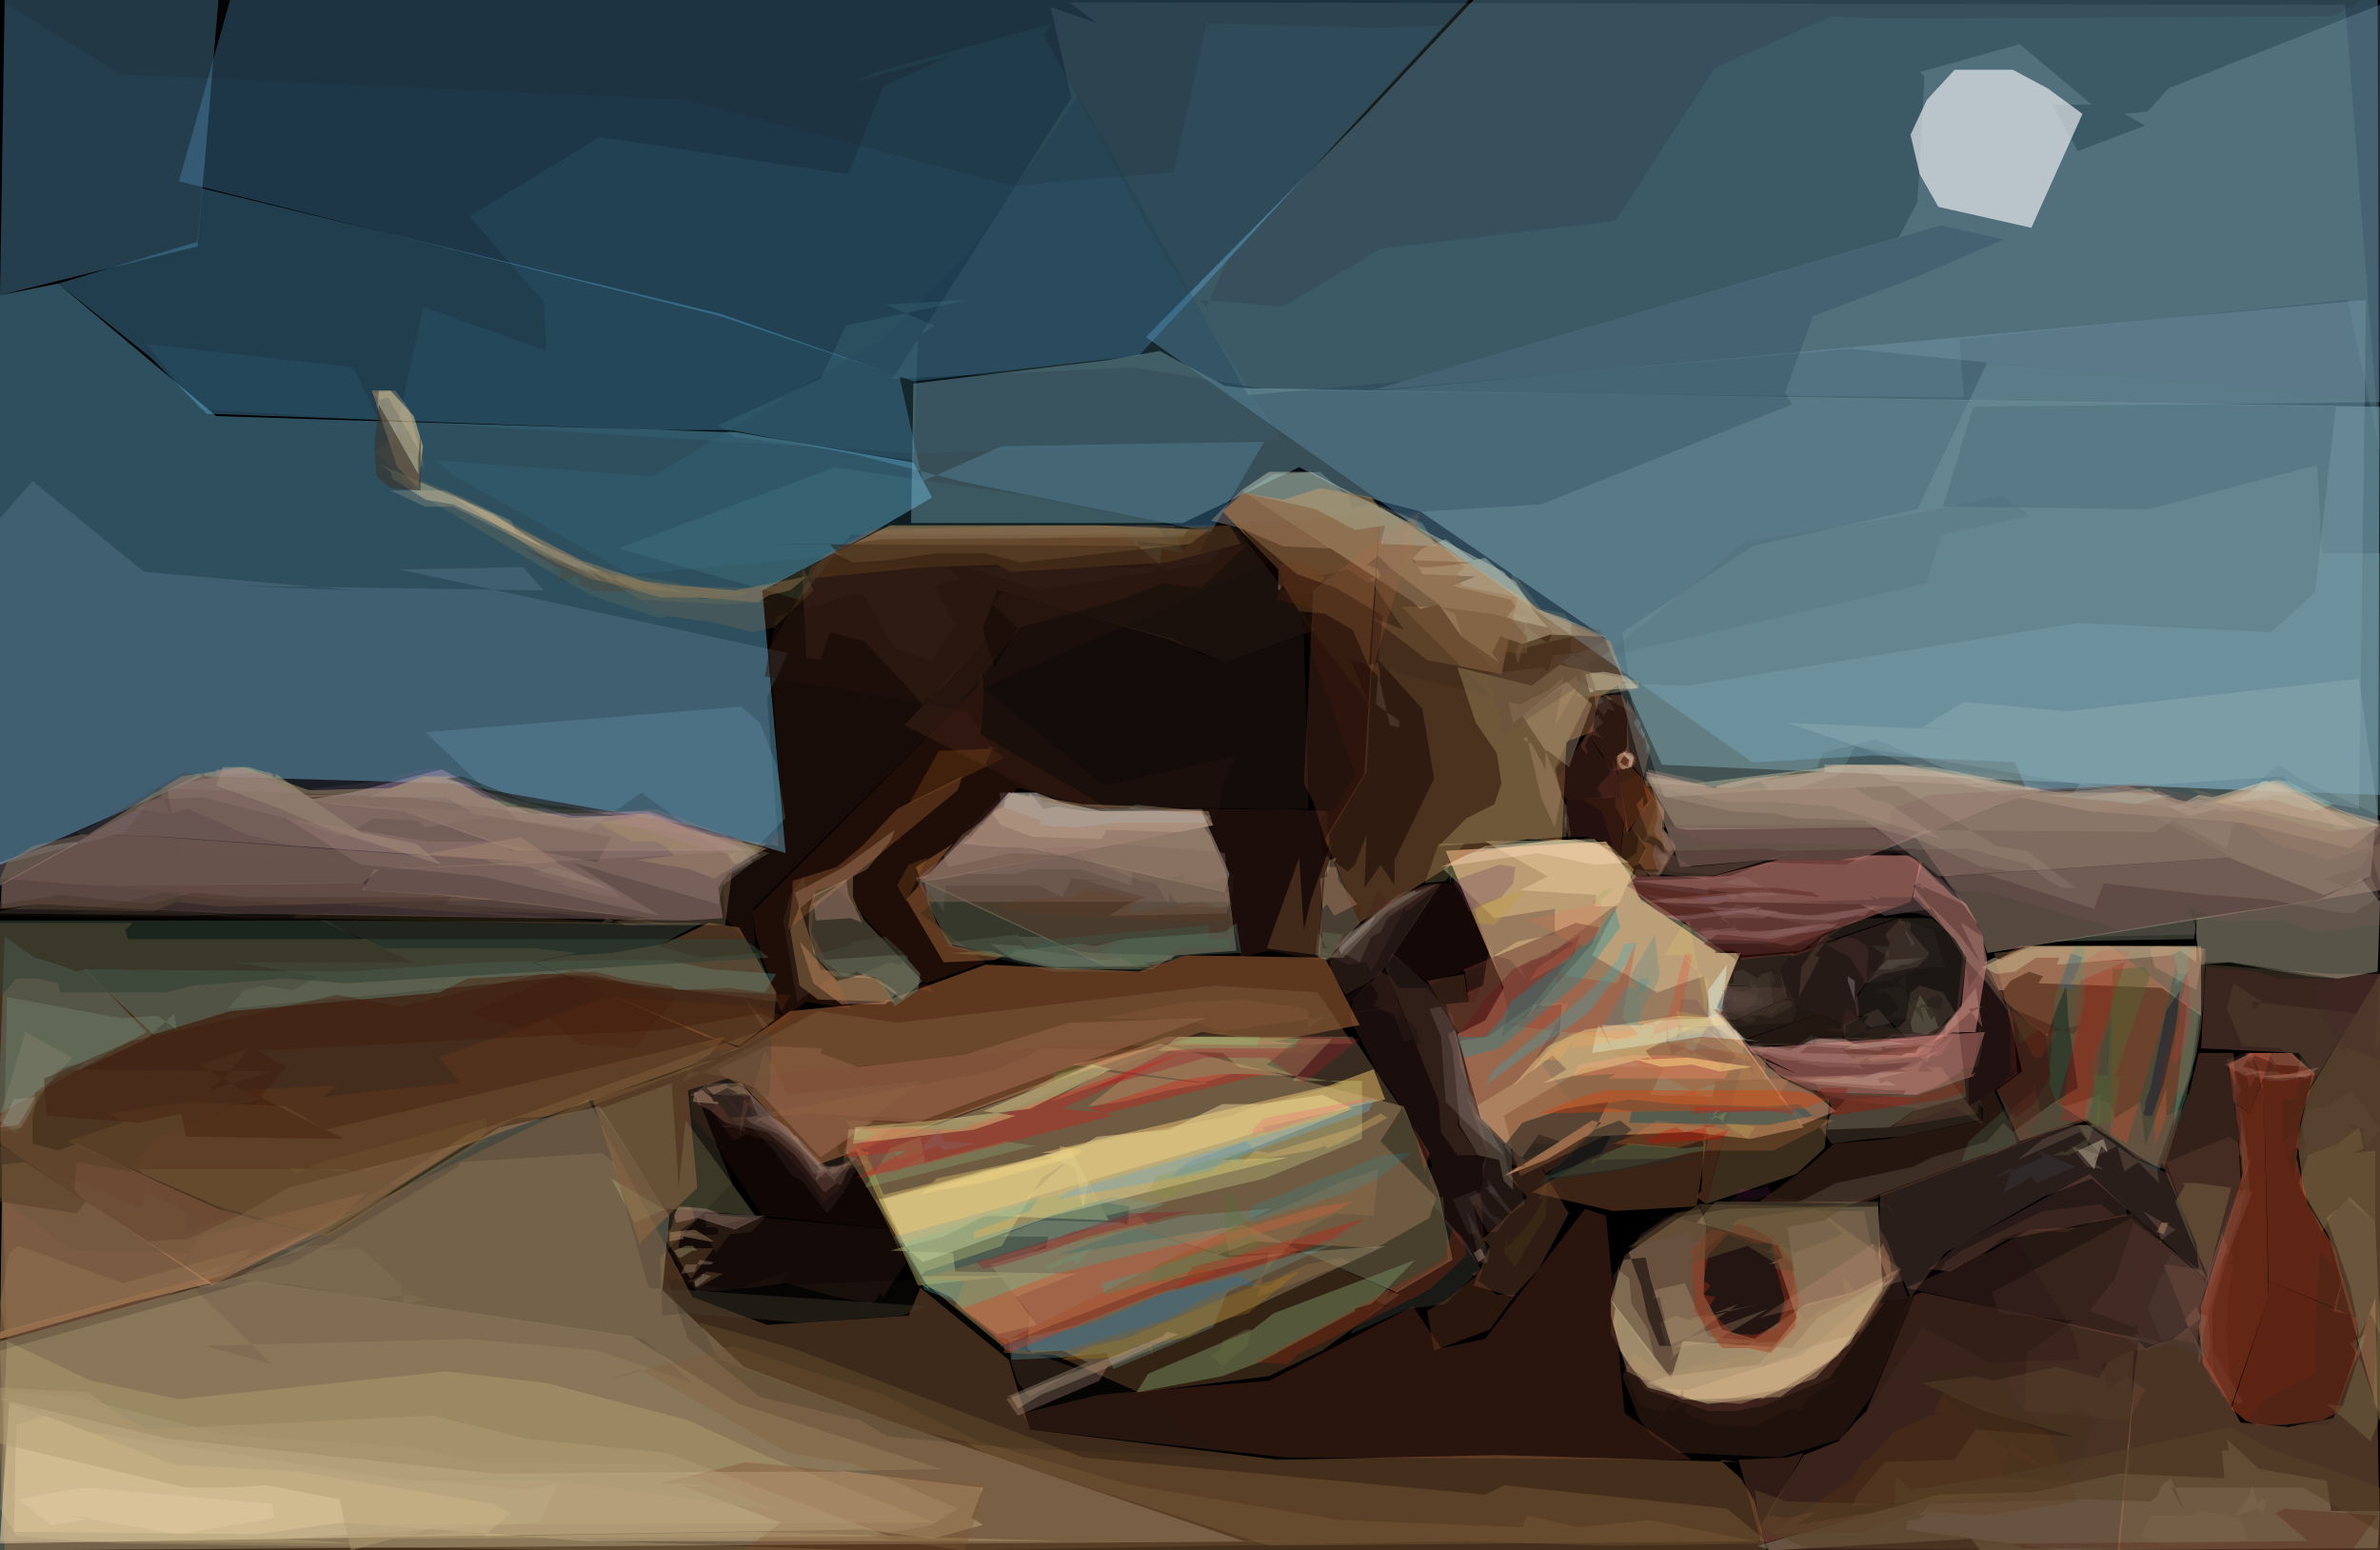 <?xml version="1.0" encoding="UTF-8" standalone="no"?>
<svg xmlns:svg="http://www.w3.org/2000/svg" xmlns="http://www.w3.org/2000/svg" width="1024" height="667">
	<rect width = "1024" height="667" fill="rgb(0%, 0%, 0%)"/>
	<g id="G0">
		<polygon points="726,295 894,268 977,272 996,255 1005,175 594,168 1018,129 1015,348 982,342 937,348 866,339 854,338 807,318 784,324 782,330 745,339 708,337 696,294" fill="rgb(47.894%, 55.135%, 55.643%)" fill-rule="evenodd" fill-opacity="0.367"/>
		<polygon points="318,372 276,341 253,357 223,353 183,315 319,304 327,311 334,329 338,352" fill="rgb(48.841%, 66.093%, 67.77%)" fill-rule="evenodd" fill-opacity="0.222"/>
		<polygon points="845,171 843,146 1010,129 1024,194 1009,2 460,1 472,10 452,3 461,42 384,163 488,158 548,168 634,169" fill="rgb(67.545%, 80.537%, 68.224%)" fill-rule="evenodd" fill-opacity="0.138"/>
		<polygon points="395,195 86,176 63,148 152,158 169,193 182,132 235,151 234,130 202,93 258,59 365,75 380,37 409,24 368,35 377,31 453,10 449,15 498,105 551,189" fill="rgb(16.135%, 43.058%, 51.002%)" fill-rule="evenodd" fill-opacity="0.127"/>
		<polygon points="524,230 366,230 344,258 266,236 359,201 441,213" fill="rgb(46.864%, 93.334%, 81.78%)" fill-rule="evenodd" fill-opacity="0.1"/>
		<polygon points="282,185 315,185 370,196 413,207 521,229 544,190 431,192 397,207 387,162 310,135 87,81 85,104 25,122 65,154 89,178" fill="rgb(40.699%, 76.846%, 96.364%)" fill-rule="evenodd" fill-opacity="0.32"/>
		<polygon points="868,0 1023,0 1024,342 917,338 872,340 867,328 806,325 754,328 493,145 588,49 634,0" fill="rgb(45.287%, 71.433%, 86.966%)" fill-rule="evenodd" fill-opacity="0.398"/>
		<polygon points="1024,173 1024,2 933,38 924,48 914,49 923,54 894,65 883,45 900,45 869,19 826,31 828,33 825,87 817,102 590,168 796,150" fill="rgb(54.629%, 65.388%, 71.122%)" fill-rule="evenodd" fill-opacity="0.275"/>
		<polygon points="99,0 632,0 490,153 393,164 310,136 77,78" fill="rgb(41.717%, 76.426%, 100%)" fill-rule="evenodd" fill-opacity="0.285"/>
		<polygon points="85,106 0,127 2,0 94,0" fill="rgb(29.945%, 51.571%, 63.533%)" fill-rule="evenodd" fill-opacity="0.477"/>
		<polygon points="849,175 836,218 925,219 997,200 999,238 1024,238 1024,351 991,336 980,329 958,348 798,321 792,333 774,339 716,343 702,302 698,272 754,235 825,219 855,156 1024,173" fill="rgb(62.323%, 79.417%, 77.454%)" fill-rule="evenodd" fill-opacity="0.202"/>
		<polygon points="392,225 509,225 559,201 580,212 611,220 690,274 715,329 989,341 1023,356 1024,175 536,167 527,166 499,151 476,155 393,165" fill="rgb(49.744%, 64.918%, 69.315%)" fill-rule="evenodd" fill-opacity="0.524"/>
		<polygon points="862,103 825,119 780,136 768,169 771,174 663,217 498,227 271,247 196,205 187,198 281,205 382,144 416,110 464,41 537,170 604,164 835,97" fill="rgb(7.349%, 20.273%, 29.1%)" fill-rule="evenodd" fill-opacity="0.222"/>
		<polygon points="982,334 1006,357 1024,357 1015,292 889,306 845,302 827,313 841,314 769,311 861,342" fill="rgb(78.3%, 88.697%, 87.825%)" fill-rule="evenodd" fill-opacity="0.147"/>
		<polygon points="393,199 317,186 93,179 25,122 0,127 0,372 87,334 194,337 297,355 338,367 328,254 372,231 401,214" fill="rgb(45.775%, 78.951%, 93.067%)" fill-rule="evenodd" fill-opacity="0.398"/>
		<polygon points="54,358 68,339 175,343 335,364 330,300 339,281 172,245 225,244 234,254 102,252 153,254 62,246 14,207 0,223 0,372" fill="rgb(60.261%, 67.082%, 80.66%)" fill-rule="evenodd" fill-opacity="0.172"/>
		<polygon points="819,222 862,213 873,222 835,230 829,251 689,283 751,233" fill="rgb(32.842%, 41.733%, 45.478%)" fill-rule="evenodd" fill-opacity="0.212"/>
		<polygon points="393,198 395,145 402,140 381,131 417,129 364,140 353,163 309,183 316,188" fill="rgb(53.878%, 81.839%, 84.638%)" fill-rule="evenodd" fill-opacity="0.1"/>
		<polygon points="1016,0 1004,7 808,8 788,7 738,29 695,95 594,107 552,132 516,129 519,132 528,112 621,11 592,12 519,10 505,74 436,80 295,43 52,32 0,0" fill="rgb(11.044%, 11.477%, 11.062%)" fill-rule="evenodd" fill-opacity="0.141"/>
		<polygon points="874,98 834,89 826,75 822,58 829,43 841,30 866,30 881,38 896,49" fill="rgb(100%, 100%, 100%)" fill-rule="evenodd" fill-opacity="0.6"/>
	</g>
	<g id="G1">
		<polygon points="123,662 232,655 240,638 226,641 177,636 405,632 318,604 272,575 109,551 0,581 2,628 0,663 153,664" fill="rgb(57.763%, 58.114%, 41.911%)" fill-rule="evenodd" fill-opacity="0.356"/>
		<polygon points="325,659 208,661 220,651 212,647 128,633 74,630 18,608 26,607 7,613 6,659 111,660 147,655 253,663 457,663" fill="rgb(95.02%, 92.792%, 70.076%)" fill-rule="evenodd" fill-opacity="0.424"/>
		<polygon points="320,588 382,611 535,663 562,663 0,667 0,577 103,549 144,529 215,485 258,476 288,523 285,555" fill="rgb(77.2%, 81.393%, 71.66%)" fill-rule="evenodd" fill-opacity="0.384"/>
		<polygon points="395,483 376,482 353,498 325,468 311,463 309,460 330,450 354,451 353,453 369,459 414,454 460,440 519,438 402,480" fill="rgb(66.654%, 51.431%, 50.112%)" fill-rule="evenodd" fill-opacity="0.338"/>
		<polygon points="463,462 352,501 321,468 313,464 296,469 300,511 275,535 255,473 286,463 317,451 340,435 380,431 424,415 490,418 510,411 570,412 585,441 548,448 517,444" fill="rgb(90.552%, 54.374%, 30.474%)" fill-rule="evenodd" fill-opacity="0.405"/>
		<polygon points="553,627 443,615 440,608 473,600 546,594 608,562 620,580 639,576 682,520 691,523 699,608 728,628" fill="rgb(61.422%, 29.861%, 21.389%)" fill-rule="evenodd" fill-opacity="0.263"/>
		<polygon points="755,646 749,636 740,628 748,629 645,626 550,628 443,615 434,585 396,554 391,566 330,570 298,558 253,473 101,546 0,573 0,624 2,667 760,667" fill="rgb(76.983%, 52.013%, 31.662%)" fill-rule="evenodd" fill-opacity="0.348"/>
		<polygon points="235,595 192,590 77,602 39,594 3,577 0,649 7,661 51,664 251,667 371,667 259,663 198,659 176,661 185,657 158,656 402,655 331,627 296,611" fill="rgb(95.184%, 89.922%, 62.871%)" fill-rule="evenodd" fill-opacity="0.166"/>
		<polygon points="277,576 298,595 257,581 202,576 88,579 117,587 75,546" fill="rgb(21.275%, 16.274%, 17.654%)" fill-rule="evenodd" fill-opacity="0.118"/>
		<polygon points="73,619 213,634 363,633 423,640 418,653 423,656 401,662 372,658 0,664 4,603" fill="rgb(94.121%, 84.315%, 68.273%)" fill-rule="evenodd" fill-opacity="0.456"/>
		<polygon points="760,663 743,649 647,639 639,643 466,627 341,580 301,569 310,586 304,583 396,616 415,620 425,626 546,665" fill="rgb(83.55%, 67.088%, 38.86%)" fill-rule="evenodd" fill-opacity="0.152"/>
		<polygon points="567,427 523,424 386,440 352,435 293,466 298,459 292,460 317,464 456,450 582,449" fill="rgb(50.351%, 36.081%, 23.605%)" fill-rule="evenodd" fill-opacity="0.415"/>
		<polygon points="325,523 287,520 273,526 263,507 287,521 258,477 289,466 292,511 295,482" fill="rgb(80.268%, 79.486%, 53.886%)" fill-rule="evenodd" fill-opacity="0.244"/>
		<polygon points="284,638 308,640 290,638 336,655 320,667 415,667 422,646 422,639 321,629" fill="rgb(48.373%, 30.169%, 16.623%)" fill-rule="evenodd" fill-opacity="0.335"/>
		<polygon points="264,500 259,496 198,500 197,502 143,534 124,544 99,550 84,548 103,543 141,526 201,488 331,442 320,429 332,448 331,472 309,471 299,469 315,509 284,541 285,566 295,565 344,569 388,566 399,562 279,554" fill="rgb(29.503%, 26.04%, 19.977%)" fill-rule="evenodd" fill-opacity="0.398"/>
		<polygon points="0,602 5,599 33,601 96,617 180,623 205,629 286,630 335,650 240,637 176,637 38,616" fill="rgb(65.702%, 60.997%, 46.363%)" fill-rule="evenodd" fill-opacity="0.461"/>
		<polygon points="0,621 0,597 38,599 49,607 63,615 186,609 227,619 287,625 383,661 169,662 151,667 146,645 115,639 96,640 80,640" fill="rgb(69.168%, 61.208%, 45.077%)" fill-rule="evenodd" fill-opacity="0.459"/>
		<polygon points="710,654 679,657 657,652 655,657 577,654 487,639 421,620 380,600 315,579 261,594 275,589 339,625 368,630 412,649 401,656 374,661 414,667 631,663 692,665 760,664" fill="rgb(50.341%, 37.14%, 23.221%)" fill-rule="evenodd" fill-opacity="0.345"/>
		<polygon points="517,445 616,431 571,437 563,442 563,434 534,430 511,431 473,438 512,439 529,445 561,449 570,448 561,453 447,451 443,454 426,461 313,482 348,479 425,483 435,477" fill="rgb(81.449%, 55.13%, 41.066%)" fill-rule="evenodd" fill-opacity="0.1"/>
		<polygon points="436,579 435,586 438,595 443,601 464,589" fill="rgb(82.037%, 53.997%, 39.79%)" fill-rule="evenodd" fill-opacity="0.181"/>
		<polygon points="22,656 41,653 29,652 77,660 118,653 117,647 36,640 8,645" fill="rgb(95.254%, 84.553%, 70.227%)" fill-rule="evenodd" fill-opacity="0.263"/>
		<polygon points="123,552 86,554 84,552 123,541 129,539 119,537 148,535 139,538 155,537 172,552 174,561 183,559 176,557 161,559" fill="rgb(57.115%, 49.385%, 39.558%)" fill-rule="evenodd" fill-opacity="0.19"/>
		<polygon points="318,489 320,473 354,507 374,500 361,496 360,492 397,465 339,471 329,452" fill="rgb(59.497%, 45.112%, 34.321%)" fill-rule="evenodd" fill-opacity="0.193"/>
		<polygon points="296,576 327,601 370,611 382,618 435,623 530,627 456,578 430,575 423,568 403,550 336,553 339,547 316,555 287,550" fill="rgb(12.927%, 11.824%, 9.471%)" fill-rule="evenodd" fill-opacity="0.188"/>
	</g>
	<g id="G2">
		<polygon points="53,552 108,537 106,541 90,549 2,573 0,561 4,539 8,536" fill="rgb(54.206%, 50.476%, 32.084%)" fill-rule="evenodd" fill-opacity="0.225"/>
		<polygon points="57,560 91,552 11,500 1,501 0,576" fill="rgb(100%, 76.793%, 52.297%)" fill-rule="evenodd" fill-opacity="0.416"/>
		<polygon points="63,534 81,533 103,523 124,511 164,501 203,491 127,539 89,551" fill="rgb(45.398%, 48.377%, 42.023%)" fill-rule="evenodd" fill-opacity="0.337"/>
		<polygon points="66,445 99,435 189,427 201,421 256,418 268,421 288,424 292,426 314,425 329,427 334,419 306,417 287,413 263,413 207,414 150,418 36,417" fill="rgb(21.401%, 64.282%, 66.613%)" fill-rule="evenodd" fill-opacity="0.334"/>
		<polygon points="3,576 68,559 139,531 158,513 111,525 94,520 67,508 33,492 25,495 14,492 14,481 16,472 31,455 11,444 0,480" fill="rgb(60.18%, 44.456%, 34.073%)" fill-rule="evenodd" fill-opacity="0.369"/>
		<polygon points="208,488 206,492 141,532 94,519 29,491 53,483 47,479 80,474 123,476 140,486 312,446 305,454 299,457 308,456 243,480 222,481" fill="rgb(59.177%, 43.68%, 21.943%)" fill-rule="evenodd" fill-opacity="0.236"/>
		<polygon points="52,438 68,437 76,443 75,436 63,447 33,461 36,457 25,460 7,488 0,482 2,477 3,429" fill="rgb(28.886%, 50.345%, 45.573%)" fill-rule="evenodd" fill-opacity="0.342"/>
		<polygon points="0,492 0,397 57,397 54,400 55,404 157,404 165,408 230,408 248,410 229,414 318,451 199,493 156,520 91,553" fill="rgb(94.332%, 63.259%, 39.331%)" fill-rule="evenodd" fill-opacity="0.282"/>
		<polygon points="304,446 318,450 333,439 334,427 318,399 305,397 286,406 263,410 245,411 230,414" fill="rgb(77.714%, 53.82%, 33.647%)" fill-rule="evenodd" fill-opacity="0.365"/>
		<polygon points="2,403 15,412 25,415 33,418 37,417 63,444 0,479 0,458" fill="rgb(44.042%, 55.523%, 50.008%)" fill-rule="evenodd" fill-opacity="0.423"/>
		<polygon points="113,526 141,532 142,528 163,518 171,510 149,503 60,503 61,505 102,523 80,530 80,521 63,513 61,520 21,503 0,493 0,515 31,538 81,539 78,548 85,532" fill="rgb(44.745%, 34.024%, 23.601%)" fill-rule="evenodd" fill-opacity="0.427"/>
		<polygon points="178,414 141,414 101,414 137,420 126,426 113,424 105,426 98,434 246,420 335,431 326,410 302,412 283,407 302,397 138,396" fill="rgb(46.614%, 49.127%, 40.758%)" fill-rule="evenodd" fill-opacity="0.282"/>
		<polygon points="325,433 260,429 189,455 198,466 164,469 139,472 145,467 104,469 111,474 109,476 123,476 140,486 300,449 306,450 307,452 320,451 340,438" fill="rgb(52.821%, 27.606%, 12.053%)" fill-rule="evenodd" fill-opacity="0.216"/>
		<polygon points="209,481 210,491 183,496 159,503 146,504 124,502 127,505 138,500" fill="rgb(57.696%, 46.509%, 27.711%)" fill-rule="evenodd" fill-opacity="0.153"/>
		<polygon points="0,487 10,485 15,474 15,470 30,460 117,461 90,469 99,461 107,451 86,458 111,473 66,490 56,504 33,500 32,512 37,517 33,522 0,517" fill="rgb(33.426%, 24.953%, 15.473%)" fill-rule="evenodd" fill-opacity="0.529"/>
		<polygon points="20,480 60,483 78,479 80,489 148,490 112,472 123,459 111,452 287,443 327,436 334,439 340,428 279,425 257,420 233,419 172,433 145,428 56,448 19,464" fill="rgb(24.977%, 9.905%, 4.737%)" fill-rule="evenodd" fill-opacity="0.395"/>
		<polygon points="246,417 291,429 273,451 248,449 236,438 224,443 202,436" fill="rgb(24.813%, 6.54%, 0%)" fill-rule="evenodd" fill-opacity="0.163"/>
		<polygon points="6,473 0,485 8,484 15,472" fill="rgb(64.505%, 68.561%, 65.768%)" fill-rule="evenodd" fill-opacity="0.288"/>
		<polygon points="331,412 149,423 123,421 83,424 71,427 26,427 25,423 16,421 7,421 0,429 0,396 60,396 140,396 155,404 320,404" fill="rgb(19.227%, 25.374%, 20.804%)" fill-rule="evenodd" fill-opacity="0.558"/>
	</g>
	<g id="G3">
		<polygon points="381,432 362,432 350,423 344,405 360,422 372,419 382,424 386,427" fill="rgb(92.079%, 65.271%, 52.081%)" fill-rule="evenodd" fill-opacity="0.393"/>
		<polygon points="527,385 529,376 523,364 518,348 554,348 571,349 572,373 569,380 567,413 546,409 534,412" fill="rgb(81.724%, 42.635%, 30.779%)" fill-rule="evenodd" fill-opacity="0.128"/>
		<polygon points="432,326 425,321 429,322 404,323 391,346" fill="rgb(81.669%, 49.287%, 11.227%)" fill-rule="evenodd" fill-opacity="0.177"/>
		<polygon points="563,348 459,347 389,312 424,275 428,287 438,270 427,260 431,255 435,256 505,275 516,281 527,285 561,273" fill="rgb(70.05%, 43.622%, 30.333%)" fill-rule="evenodd" fill-opacity="0.116"/>
		<polygon points="503,275 527,285 566,271 531,226 513,226 445,226 375,228 345,245 347,283 353,284 357,272 372,276 388,293 397,303 407,294 424,275 423,270 429,254" fill="rgb(62.931%, 41.403%, 32.371%)" fill-rule="evenodd" fill-opacity="0.162"/>
		<polygon points="410,407 403,397 394,373 410,363 390,387 406,414 428,413 432,411" fill="rgb(88.66%, 60.677%, 33.868%)" fill-rule="evenodd" fill-opacity="0.328"/>
		<polygon points="324,391 325,409 312,395 311,380 312,377 331,363 337,355 331,279 354,239 377,227 497,226 507,238 522,226 516,238 537,234 517,253 500,251 482,258 439,270 412,304" fill="rgb(75.405%, 39.768%, 25.688%)" fill-rule="evenodd" fill-opacity="0.124"/>
		<polygon points="378,421 353,417 344,390 340,400 344,424 352,430 385,431" fill="rgb(74.468%, 62.8%, 38.556%)" fill-rule="evenodd" fill-opacity="0.385"/>
		<polygon points="520,228 512,234 439,242 424,238 403,238 382,241 367,242 359,238 383,226 473,226" fill="rgb(84.703%, 68.125%, 45.518%)" fill-rule="evenodd" fill-opacity="0.437"/>
		<polygon points="341,385 341,379 360,373 371,364 386,348 414,334 412,340 339,400" fill="rgb(76.142%, 48.825%, 24.658%)" fill-rule="evenodd" fill-opacity="0.275"/>
		<polygon points="479,349 422,316 423,304 423,292 422,290 420,296 324,392 325,402 329,415 337,438 347,431 366,434 349,401 351,383 359,381 402,427 393,425 424,414 396,393 403,387 400,386 399,380 392,384 438,339" fill="rgb(85.365%, 40.166%, 22.23%)" fill-rule="evenodd" fill-opacity="0.142"/>
		<polygon points="526,339 532,325 475,338 423,296 548,241 533,227 521,242 447,254 415,244 502,244 498,246 489,233 514,235 330,234 357,234 364,242 408,244 413,249 402,252 411,269 401,284 385,279 371,255 334,265 329,291 416,306 427,322 424,329 452,346 524,351" fill="rgb(13.759%, 7.899%, 4.644%)" fill-rule="evenodd" fill-opacity="0.44"/>
		<polygon points="385,357 363,373 348,381 342,384 344,391 350,386 373,374 383,362" fill="rgb(100%, 87.049%, 70.267%)" fill-rule="evenodd" fill-opacity="0.2"/>
		<polygon points="559,369 561,400 564,387 573,362 572,374 569,378 568,411 552,409 545,408" fill="rgb(95.141%, 67.022%, 40.608%)" fill-rule="evenodd" fill-opacity="0.185"/>
		<polygon points="529,226 534,234 502,242 435,246 429,243 398,244 347,249 349,244 365,234 379,232 509,231 512,227" fill="rgb(33.833%, 22.309%, 11.466%)" fill-rule="evenodd" fill-opacity="0.526"/>
		<polygon points="433,412 427,409 409,410" fill="rgb(89.422%, 84.251%, 53.915%)" fill-rule="evenodd" fill-opacity="0.173"/>
		<polygon points="499,243 500,236 509,238 505,226 479,226 497,241" fill="rgb(43.87%, 43.911%, 35.323%)" fill-rule="evenodd" fill-opacity="0.175"/>
		<polygon points="343,431 337,396 340,385 346,377 350,412 352,405 349,411 362,417" fill="rgb(42.734%, 34.121%, 25.143%)" fill-rule="evenodd" fill-opacity="0.172"/>
		<polygon points="391,372 386,381 390,388 399,369" fill="rgb(78.276%, 53.173%, 17.919%)" fill-rule="evenodd" fill-opacity="0.183"/>
	</g>
	<g id="G4">
		<polygon points="940,510 939,509 945,509 960,511 950,549 942,532 936,517" fill="rgb(47.392%, 48.657%, 31.259%)" fill-rule="evenodd" fill-opacity="0.342"/>
		<polygon points="1023,666 1024,650 1003,650 1001,637 972,632 958,619 959,624 956,624 957,636 912,634 874,642 834,643 756,665 762,667 848,662 852,667" fill="rgb(52.859%, 54.571%, 42.724%)" fill-rule="evenodd" fill-opacity="0.468"/>
		<polygon points="907,586 903,593 885,588 857,594 850,592 827,595 854,607 892,618 850,615 841,628 811,629 799,643 797,648 865,643 916,634 918,581" fill="rgb(55.669%, 54.616%, 32.87%)" fill-rule="evenodd" fill-opacity="0.15"/>
		<polygon points="912,667 920,576 827,556 824,557 803,607 799,611 791,620 776,626 757,657 761,667" fill="rgb(86.167%, 53.76%, 39.577%)" fill-rule="evenodd" fill-opacity="0.26"/>
		<polygon points="993,470 988,493 989,495 991,513 1002,532 1024,611 1024,419" fill="rgb(97.34%, 72.475%, 50.987%)" fill-rule="evenodd" fill-opacity="0.329"/>
		<polygon points="936,575 904,587 907,598 915,592 923,598 916,611 871,607 872,582 892,568 860,565 857,556 917,524 932,536 950,550 932,500 959,489 965,493 966,504 969,497 945,570" fill="rgb(38.427%, 26.854%, 22.194%)" fill-rule="evenodd" fill-opacity="0.21"/>
		<polygon points="946,587 946,563 964,508 961,453 946,453 942,470 930,500 945,535 946,546 931,544 947,584" fill="rgb(100%, 63.032%, 48.398%)" fill-rule="evenodd" fill-opacity="0.207"/>
		<polygon points="917,522 902,525 894,528 873,529 871,530 857,538 820,554 925,578 928,579 934,576 945,578 949,553 947,549" fill="rgb(73.086%, 46.25%, 37.347%)" fill-rule="evenodd" fill-opacity="0.205"/>
		<polygon points="1024,610 1020,620 1001,604 1008,605 1018,574 1011,578 1016,586" fill="rgb(67.229%, 85.748%, 57.524%)" fill-rule="evenodd" fill-opacity="0.191"/>
		<polygon points="958,434 965,450 983,451 981,451 997,463 1014,436 969,431 970,434 973,431 961,423" fill="rgb(48.157%, 50.203%, 32.868%)" fill-rule="evenodd" fill-opacity="0.171"/>
		<polygon points="1017,494 1012,496 1022,495 1022,511 1022,526 1010,516 1005,520 999,530 989,509 993,497 1006,492 1015,485" fill="rgb(55.825%, 46.695%, 28.793%)" fill-rule="evenodd" fill-opacity="0.3"/>
		<polygon points="881,616 865,610 836,599 831,610 835,607 815,616 804,628 802,628 797,636 762,660 802,659 826,650 853,652 894,646" fill="rgb(39.588%, 23.355%, 8.915%)" fill-rule="evenodd" fill-opacity="0.274"/>
		<polygon points="931,665 967,663 964,653 954,651 945,650 944,652 925,652 921,661" fill="rgb(52.831%, 62.405%, 51.242%)" fill-rule="evenodd" fill-opacity="0.1"/>
		<polygon points="1024,667 911,667 920,577 923,580 935,576 947,567 945,562 940,568 964,612 986,614 984,614 1004,610 1022,558" fill="rgb(71.516%, 48.691%, 35.248%)" fill-rule="evenodd" fill-opacity="0.418"/>
		<polygon points="948,583 925,576 912,574 921,580 931,579 924,563 934,539 945,547 952,545 948,550 948,554" fill="rgb(28.944%, 23.815%, 20.33%)" fill-rule="evenodd" fill-opacity="0.41"/>
		<polygon points="769,627 776,625 761,652 769,653 782,650 773,656 810,650 758,664 748,628" fill="rgb(68.168%, 39.675%, 28.797%)" fill-rule="evenodd" fill-opacity="0.28"/>
		<polygon points="934,640 940,650 934,636 930,639 928,644 925,646 897,645 830,647 826,652 830,651 825,654 821,654 820,658 887,667 777,666 757,657 755,641 769,646 815,647 816,635 822,641 861,635 960,614 976,623 1005,633 1024,640 1024,659 1003,647 991,640" fill="rgb(34.052%, 25.349%, 15.549%)" fill-rule="evenodd" fill-opacity="0.556"/>
		<polygon points="866,626 873,629 881,632 865,621 861,636 888,637 901,625 894,629 902,611 889,601 894,605 878,611 870,606 860,586 826,593" fill="rgb(18.867%, 17.507%, 8.786%)" fill-rule="evenodd" fill-opacity="0.114"/>
		<polygon points="993,663 979,651 983,649 1023,652 1012,667 870,666 866,664" fill="rgb(30.18%, 8.529%, 2.852%)" fill-rule="evenodd" fill-opacity="0.275"/>
		<polygon points="947,451 949,415 1003,419 1024,419 994,468 995,461 989,453" fill="rgb(50.174%, 32.692%, 26.234%)" fill-rule="evenodd" fill-opacity="0.455"/>
		<polygon points="1022,451 1024,448 1024,456 1005,449 1011,455 998,436 996,424 1024,418" fill="rgb(26.638%, 15.787%, 17.285%)" fill-rule="evenodd" fill-opacity="0.279"/>
		<polygon points="1018,493 1017,489 1009,483 1018,486 995,497 993,499 988,495 987,507 992,492 989,478 1001,476 1012,469 1024,486" fill="rgb(48.274%, 37.673%, 31.494%)" fill-rule="evenodd" fill-opacity="0.132"/>
		<polygon points="1011,553 1014,567 1015,575 1020,565 1024,574 1022,526 1011,515 1001,524" fill="rgb(87.927%, 77.102%, 55.815%)" fill-rule="evenodd" fill-opacity="0.179"/>
		<polygon points="827,571 856,586 895,585 892,573 866,531 839,545 830,545 819,563 801,611" fill="rgb(10.46%, 4.257%, 7.605%)" fill-rule="evenodd" fill-opacity="0.192"/>
		<polygon points="1024,608 1024,555 1021,603" fill="rgb(67.047%, 73.936%, 42.763%)" fill-rule="evenodd" fill-opacity="0.153"/>
		<polygon points="974,651 975,645 971,646 969,638 968,643 962,652 971,649" fill="rgb(64.437%, 60.415%, 42.542%)" fill-rule="evenodd" fill-opacity="0.122"/>
		<polygon points="910,550 899,564 905,566 918,571 919,570 920,574 918,574 923,581 947,571 950,556 949,548 918,526" fill="rgb(46.471%, 31.032%, 29.03%)" fill-rule="evenodd" fill-opacity="0.181"/>
	</g>
	<g id="G5">
		<polygon points="544,507 586,490 586,465 556,465 573,447 507,446 503,449 498,452 526,453 533,459 578,466 537,477 530,480 486,488 449,497 462,502 463,504 466,521 468,509 476,523" fill="rgb(69.714%, 84.638%, 53.367%)" fill-rule="evenodd" fill-opacity="0.355"/>
		<polygon points="591,460 572,467 448,496 454,496 398,512 396,514 404,512 422,509 461,498 441,516 528,491 544,486 543,485 596,473" fill="rgb(100%, 82.896%, 38.827%)" fill-rule="evenodd" fill-opacity="0.473"/>
		<polygon points="529,567 596,536 528,541 482,526 448,525 430,532 451,532 450,537 426,544 443,565 442,580 444,582 457,581 468,586 433,601 435,601 438,606 448,600" fill="rgb(74.391%, 72.573%, 61.767%)" fill-rule="evenodd" fill-opacity="0.299"/>
		<polygon points="425,503 450,499 461,495 477,525 424,523 406,532 383,538 410,539 411,547 463,548 437,558 446,570 429,574 415,564 409,558 396,552 400,555 378,516" fill="rgb(76.135%, 80.249%, 46.54%)" fill-rule="evenodd" fill-opacity="0.464"/>
		<polygon points="559,538 506,550 453,570 431,579 398,552 364,496 365,486 403,484 441,470 456,462 499,449 604,476 619,513 625,542 601,556" fill="rgb(82.95%, 72.772%, 51.038%)" fill-rule="evenodd" fill-opacity="0.343"/>
		<polygon points="503,449 511,446 532,446 556,449 545,458 558,463 530,462 517,466 475,461 452,474 486,462 468,476 483,474 503,469 520,466 461,458" fill="rgb(91.166%, 61.957%, 43.826%)" fill-rule="evenodd" fill-opacity="0.331"/>
		<polygon points="456,493 466,495 448,507 431,536 398,547 396,549 434,549 395,553 368,494 374,496 373,497 380,514 401,509 403,507 456,496" fill="rgb(99.733%, 88.367%, 43.226%)" fill-rule="evenodd" fill-opacity="0.333"/>
		<polygon points="390,537 397,543 453,523 554,498 526,499 582,477 569,471 542,475 526,475 503,486 472,489 467,492 380,516" fill="rgb(100%, 95.478%, 64.286%)" fill-rule="evenodd" fill-opacity="0.42"/>
		<polygon points="385,532 447,515 443,521 419,530 419,533 478,515 501,518 478,527 461,530 443,539 510,523 547,520 434,576 435,585 457,584 476,582 479,589 522,571 528,556 574,535 496,557 463,570 448,574 434,576 429,575 411,560 398,555" fill="rgb(34.56%, 60.611%, 59.779%)" fill-rule="evenodd" fill-opacity="0.328"/>
		<polygon points="455,540 483,530 494,527 490,523 397,550 415,551 411,562 432,578 432,582 454,583 490,599 546,592 569,581 602,557 535,527" fill="rgb(76.944%, 53.409%, 31.591%)" fill-rule="evenodd" fill-opacity="0.26"/>
		<polygon points="434,581 430,579 472,569 499,557 533,549 541,553 532,553 520,558 501,568 458,581" fill="rgb(13.323%, 43.3%, 61.999%)" fill-rule="evenodd" fill-opacity="0.342"/>
		<polygon points="539,572 548,565 609,542 590,561 583,563 583,564 542,586 526,592 489,599 494,591" fill="rgb(45.619%, 54.274%, 36.869%)" fill-rule="evenodd" fill-opacity="0.511"/>
		<polygon points="434,582 426,573 414,563 454,548 537,528 568,519 582,517 573,522 533,533 496,546 474,552 475,557 516,546 516,546 524,547" fill="rgb(92.206%, 22.056%, 9.087%)" fill-rule="evenodd" fill-opacity="0.313"/>
		<polygon points="372,494 502,446 517,446 582,446 603,477 594,491 618,515 615,524 592,537 540,534 523,540 523,539 485,527 486,519 454,514 387,535" fill="rgb(88.718%, 69.008%, 53.067%)" fill-rule="evenodd" fill-opacity="0.25"/>
		<polygon points="581,530 574,532 588,524 533,540 513,545 510,550 515,549 512,549 505,555 538,546" fill="rgb(74.225%, 13.73%, 8.056%)" fill-rule="evenodd" fill-opacity="0.398"/>
		<polygon points="606,563 622,561 637,546 631,535 611,512 616,517 619,515 621,515 623,542 601,555 597,558 598,553 591,559 597,562 594,562 582,572 581,574" fill="rgb(47.825%, 49.973%, 42.181%)" fill-rule="evenodd" fill-opacity="0.205"/>
		<polygon points="527,534 527,510 542,535 518,549 497,552 494,550 498,544" fill="rgb(25.86%, 48.329%, 20.235%)" fill-rule="evenodd" fill-opacity="0.189"/>
		<polygon points="546,539 544,547 541,558 581,543 577,541 562,544 553,548 546,553 538,554 561,529 575,522 591,523 593,503 578,508 551,520 504,537 526,528 529,540" fill="rgb(77.963%, 56.174%, 33.571%)" fill-rule="evenodd" fill-opacity="0.176"/>
		<polygon points="445,493 432,491 398,500 396,489 383,494 372,511" fill="rgb(58.644%, 71.113%, 49.077%)" fill-rule="evenodd" fill-opacity="0.291"/>
		<polygon points="513,521 486,522 459,531 420,543 423,546 432,544 452,538 468,532" fill="rgb(60.336%, 4.098%, 12.352%)" fill-rule="evenodd" fill-opacity="0.273"/>
		<polygon points="538,526 538,519 595,497 607,496 593,507 580,513" fill="rgb(5.436%, 63.26%, 75.524%)" fill-rule="evenodd" fill-opacity="0.161"/>
		<polygon points="556,451 516,451 503,452 469,469 498,461 519,455 545,455 561,466 585,447 560,446" fill="rgb(60.853%, 12.703%, 15.298%)" fill-rule="evenodd" fill-opacity="0.337"/>
		<polygon points="468,477 506,465 526,462 544,462 476,479 457,477 508,453 412,486 371,485 377,487 365,496 363,498 390,495 368,507 396,501 479,480" fill="rgb(87.59%, 7.074%, 6.337%)" fill-rule="evenodd" fill-opacity="0.31"/>
		<polygon points="454,516 461,512 581,478 580,475 589,474 586,473 591,473 589,478 583,480 532,498 535,500 527,498 521,504" fill="rgb(43.414%, 66.65%, 75.81%)" fill-rule="evenodd" fill-opacity="0.379"/>
		<polygon points="616,554 611,557 558,583 554,587 540,586 572,569 621,542 625,529 629,532 631,540" fill="rgb(67.78%, 16.072%, 4.911%)" fill-rule="evenodd" fill-opacity="0.252"/>
		<polygon points="471,536 463,544 462,542 451,546 449,545" fill="rgb(29.692%, 89.566%, 63.382%)" fill-rule="evenodd" fill-opacity="0.1"/>
		<polygon points="535,555 484,576 470,579 457,585 481,584 487,581 495,577 496,583 494,579 484,580 512,575 518,571 529,567 537,565 559,547" fill="rgb(76.554%, 52.162%, 2.734%)" fill-rule="evenodd" fill-opacity="0.244"/>
		<polygon points="473,594 477,587 476,588 507,574 502,573 500,575 433,602 438,609" fill="rgb(100%, 78.096%, 66.27%)" fill-rule="evenodd" fill-opacity="0.226"/>
		<polygon points="568,490 570,493 564,495 535,500 540,495 546,496 583,485 594,479 597,481 576,492 571,494" fill="rgb(99.031%, 80.444%, 46.395%)" fill-rule="evenodd" fill-opacity="0.269"/>
		<polygon points="551,502 549,498 543,497 534,495 498,506 494,512 502,516 515,508 536,502 549,501" fill="rgb(56.68%, 57.672%, 20.794%)" fill-rule="evenodd" fill-opacity="0.24"/>
		<polygon points="367,488 364,482 386,483 363,503 363,495" fill="rgb(69.369%, 55.564%, 38.989%)" fill-rule="evenodd" fill-opacity="0.191"/>
		<polygon points="478,460 470,458 423,478 437,480 419,486 367,492 368,485 402,482 443,477" fill="rgb(95.737%, 91.006%, 62.151%)" fill-rule="evenodd" fill-opacity="0.379"/>
		<polygon points="511,500 504,506 506,506 526,501 540,495 536,491" fill="rgb(29.384%, 53.313%, 67.552%)" fill-rule="evenodd" fill-opacity="0.256"/>
		<polygon points="608,485 615,496 613,504" fill="rgb(82.033%, 41.739%, 29.046%)" fill-rule="evenodd" fill-opacity="0.251"/>
		<polygon points="373,506 365,496 363,490 381,491 387,499 402,494 386,504 385,504" fill="rgb(70.994%, 17.884%, 19.674%)" fill-rule="evenodd" fill-opacity="0.205"/>
		<polygon points="457,464 455,466 453,462 462,458 474,459 470,457" fill="rgb(27.723%, 78.44%, 27.774%)" fill-rule="evenodd" fill-opacity="0.128"/>
		<polygon points="404,486 406,491 420,492 406,495 410,498 404,493 397,495 398,492" fill="rgb(53.334%, 40.441%, 43.901%)" fill-rule="evenodd" fill-opacity="0.329"/>
		<polygon points="542,446 522,446 514,446 504,449 516,449 541,450" fill="rgb(44.499%, 84.905%, 49.395%)" fill-rule="evenodd" fill-opacity="0.22"/>
		<polygon points="538,572 537,579 524,589 527,589 521,583 525,581 526,577 536,572" fill="rgb(42.838%, 43.704%, 26.321%)" fill-rule="evenodd" fill-opacity="0.363"/>
		<polygon points="544,481 539,486 539,489 541,489 539,488 542,487 546,487 592,472" fill="rgb(100%, 32.45%, 42.27%)" fill-rule="evenodd" fill-opacity="0.228"/>
	</g>
	<g id="G6">
		<polygon points="670,408 654,416 657,422 650,413 643,411 653,405 669,402 669,391 643,395 621,374 623,372 627,370 633,367 670,361 693,364 703,374 697,388" fill="rgb(92.639%, 90.584%, 59.575%)" fill-rule="evenodd" fill-opacity="0.357"/>
		<polygon points="666,377 654,383 687,385 686,390 696,390 691,399 685,411 713,427 727,422 733,420 738,446 738,441 747,413 717,392 700,381 704,377 686,361 639,362" fill="rgb(91.409%, 94.239%, 74.952%)" fill-rule="evenodd" fill-opacity="0.369"/>
		<polygon points="647,425 639,439 627,445 637,481 653,497 655,498 662,488 671,491 647,506 665,499 667,498 682,489 727,487 753,490 776,485 739,433 749,410 740,410 706,387 704,383 701,376 691,362 622,366" fill="rgb(100%, 80.299%, 61.103%)" fill-rule="evenodd" fill-opacity="0.6"/>
		<polygon points="632,431 622,432 627,448 628,458 635,476 658,462 671,445 672,432 665,433 660,432 657,438 685,406 688,399 678,397 630,417" fill="rgb(39.829%, 20.507%, 16.598%)" fill-rule="evenodd" fill-opacity="0.46"/>
		<polygon points="762,460 728,448 734,445 725,443 741,434 750,447 750,453 753,455 755,463 750,457 734,518 773,505 785,494 787,473" fill="rgb(87.746%, 66.534%, 39.991%)" fill-rule="evenodd" fill-opacity="0.267"/>
		<polygon points="696,503 706,501 727,496 734,495 732,489 734,493 725,494 701,492 669,505 665,507" fill="rgb(28.393%, 83.244%, 59.845%)" fill-rule="evenodd" fill-opacity="0.309"/>
		<polygon points="628,445 635,481 647,492 670,492 669,494 657,498 648,505 657,515 638,533 641,536 634,553 651,558 662,546 675,522 663,502 677,520 665,505 671,501 686,487 661,455 675,432 665,431 646,446 649,435 641,406 638,424 631,427 630,419 614,422" fill="rgb(100%, 62.367%, 43.421%)" fill-rule="evenodd" fill-opacity="0.186"/>
		<polygon points="694,521 730,519 738,465 770,464 765,472 777,481 789,482 763,495 734,495 737,472 710,471 716,459 683,459 647,480 654,506 694,487 689,496 682,499 659,513" fill="rgb(51.782%, 31.577%, 18.676%)" fill-rule="evenodd" fill-opacity="0.451"/>
		<polygon points="624,558 614,564 617,581 641,572 652,557 644,557 636,551 638,546 633,548 635,549" fill="rgb(60.44%, 32.587%, 18.518%)" fill-rule="evenodd" fill-opacity="0.267"/>
		<polygon points="734,472 694,453 704,451 725,448 726,452 735,451 760,455 759,465 745,465 739,466 716,473 733,483 742,487 734,518 730,515 732,512" fill="rgb(62.93%, 36.662%, 22.221%)" fill-rule="evenodd" fill-opacity="0.385"/>
		<polygon points="702,454 679,458 677,463 695,462 692,464 742,464 745,459 740,461 741,458 745,461 745,458 729,455 715,454" fill="rgb(100%, 53.292%, 38.257%)" fill-rule="evenodd" fill-opacity="0.35"/>
		<polygon points="656,383 655,385 643,398 635,397 635,389" fill="rgb(75.452%, 61.692%, 25.705%)" fill-rule="evenodd" fill-opacity="0.404"/>
		<polygon points="733,438 751,451 775,484 790,478 780,470 767,464 761,459 740,436" fill="rgb(100%, 71.169%, 59.505%)" fill-rule="evenodd" fill-opacity="0.409"/>
		<polygon points="662,516 664,516 659,525 648,537 649,531 647,539 652,545 662,528 665,524 666,504" fill="rgb(54.342%, 48.318%, 12.35%)" fill-rule="evenodd" fill-opacity="0.109"/>
		<polygon points="688,441 694,452 689,441 706,441 714,439 735,438 735,426 743,415 741,435 737,434 742,439 751,447 757,448 732,446 685,453 687,443" fill="rgb(89.482%, 100%, 94.923%)" fill-rule="evenodd" fill-opacity="0.391"/>
		<polygon points="747,454 734,443 743,449 730,430 723,430 722,442 734,442 728,454 725,451 719,454 717,439 717,449 723,450 743,459" fill="rgb(32.243%, 0.682%, 18.47%)" fill-rule="evenodd" fill-opacity="0.12"/>
		<polygon points="649,441 656,439 654,438 670,424 669,418 675,420 696,423 704,405 698,438 705,445 696,447" fill="rgb(68.208%, 13.31%, 10.085%)" fill-rule="evenodd" fill-opacity="0.22"/>
		<polygon points="659,413 666,411 669,408 669,409 680,402 680,401 677,411 675,413 660,432 647,441 640,446 626,448 638,431 651,417" fill="rgb(42.796%, 5.278%, 8.432%)" fill-rule="evenodd" fill-opacity="0.314"/>
		<polygon points="721,475 760,476 774,475 780,480 761,484 701,483 702,478 684,476 701,473" fill="rgb(0%, 29.901%, 34.222%)" fill-rule="evenodd" fill-opacity="0.389"/>
		<polygon points="721,449 724,441 709,446 711,447 712,439 717,438 703,441 713,441 718,436 725,410 728,411" fill="rgb(98.992%, 13.544%, 2.615%)" fill-rule="evenodd" fill-opacity="0.178"/>
		<polygon points="670,438 682,428 690,420 696,413 699,406 704,406 698,417 684,435 679,439 658,453 639,467 643,460" fill="rgb(15.171%, 68.81%, 76.716%)" fill-rule="evenodd" fill-opacity="0.277"/>
		<polygon points="666,434 645,451 630,455 627,446 639,446 647,437 650,431 685,404 695,391 697,399 680,422" fill="rgb(5.954%, 56.718%, 62.086%)" fill-rule="evenodd" fill-opacity="0.322"/>
		<polygon points="722,437 682,443 666,450 651,467 668,454 674,460 664,466 709,455 711,456 708,452 728,442 743,441 742,438" fill="rgb(95.368%, 84.881%, 58.35%)" fill-rule="evenodd" fill-opacity="0.405"/>
		<polygon points="690,383 685,388 687,390 689,387 695,382" fill="rgb(25.692%, 55.846%, 0%)" fill-rule="evenodd" fill-opacity="0.1"/>
		<polygon points="662,509 689,483 685,482 654,502 647,493 655,483 673,477 692,474 686,486 697,482 702,486 685,501 685,499 732,498" fill="rgb(17.625%, 15.976%, 14.975%)" fill-rule="evenodd" fill-opacity="0.588"/>
		<polygon points="704,456 715,459 728,458 740,461 754,459 726,455" fill="rgb(100%, 86.216%, 51.703%)" fill-rule="evenodd" fill-opacity="0.471"/>
		<polygon points="721,494 745,487 738,485 725,484 713,482 704,488 694,492" fill="rgb(100%, 53.908%, 24.972%)" fill-rule="evenodd" fill-opacity="0.192"/>
		<polygon points="675,413 679,406 682,407 688,402 689,403 689,388 657,396 667,400 677,406 662,416 658,422" fill="rgb(92.79%, 45.266%, 31.488%)" fill-rule="evenodd" fill-opacity="0.187"/>
		<polygon points="727,415 725,412 730,416 726,411 716,411 724,398 727,396 727,397 735,443 725,446 721,435 734,437 735,422" fill="rgb(100%, 88.165%, 36.751%)" fill-rule="evenodd" fill-opacity="0.142"/>
		<polygon points="786,473 777,470 764,469 691,469 683,471 662,479 776,477" fill="rgb(88.263%, 25.409%, 1.797%)" fill-rule="evenodd" fill-opacity="0.352"/>
		<polygon points="662,456 671,456 679,444 676,451 705,446 702,442 711,442 692,444 677,444" fill="rgb(100%, 65.814%, 34.211%)" fill-rule="evenodd" fill-opacity="0.25"/>
		<polygon points="710,421 707,427 700,424 690,441 707,441 704,438 706,443 705,421" fill="rgb(3.575%, 58.592%, 69.231%)" fill-rule="evenodd" fill-opacity="0.203"/>
		<polygon points="620,373 662,367 686,372 701,371 687,363 678,361 639,364" fill="rgb(98.764%, 85.729%, 73.177%)" fill-rule="evenodd" fill-opacity="0.404"/>
		<polygon points="771,480 770,479 760,478 729,479 729,476 772,477" fill="rgb(92.791%, 0%, 0%)" fill-rule="evenodd" fill-opacity="0.246"/>
		<polygon points="625,379 629,385 632,392 646,386 651,380 652,373 645,372" fill="rgb(44.268%, 28.076%, 36.658%)" fill-rule="evenodd" fill-opacity="0.306"/>
		<polygon points="739,484 733,484 735,489 744,486 741,490 710,492 707,487 711,490 715,487 721,485 725,487" fill="rgb(79.732%, 1.608%, 0%)" fill-rule="evenodd" fill-opacity="0.301"/>
		<polygon points="702,419 702,423 705,427 705,437 713,423 714,419 712,402" fill="rgb(33.385%, 54.077%, 53.989%)" fill-rule="evenodd" fill-opacity="0.288"/>
		<polygon points="747,431 747,428 742,431 747,446 738,435 741,427" fill="rgb(19.749%, 28.113%, 41.808%)" fill-rule="evenodd" fill-opacity="0.182"/>
		<polygon points="755,485 752,490 746,486 749,489 737,479 740,477 736,482 743,478 741,483 751,484" fill="rgb(91.351%, 95.905%, 39.509%)" fill-rule="evenodd" fill-opacity="0.144"/>
		<polygon points="634,432 634,431 630,430 629,423 634,423 637,426" fill="rgb(26.472%, 4.552%, 0%)" fill-rule="evenodd" fill-opacity="0.157"/>
		<polygon points="759,458 760,464 764,461 749,444 758,458" fill="rgb(22.258%, 41.907%, 36.266%)" fill-rule="evenodd" fill-opacity="0.144"/>
		<polygon points="760,509 759,511 753,512 749,511 741,525 746,515 747,519 762,514" fill="rgb(62.101%, 23.423%, 49.24%)" fill-rule="evenodd" fill-opacity="0.152"/>
	</g>
	<g id="G7">
		<polygon points="648,266 652,261 650,258 625,252 635,248 612,247 608,240 612,236 622,232 634,241 639,240 648,248 652,250 660,263 666,270" fill="rgb(71.904%, 80.906%, 76.917%)" fill-rule="evenodd" fill-opacity="0.426"/>
		<polygon points="673,266 661,262 647,246 564,203 546,203 534,211 608,259 611,262 619,260 629,274 645,285 642,281 646,273 646,274 655,277 667,273 691,274" fill="rgb(79.632%, 81.754%, 73.35%)" fill-rule="evenodd" fill-opacity="0.443"/>
		<polygon points="533,227 521,224 524,221 534,211 573,236 552,235" fill="rgb(83.511%, 75.301%, 70.873%)" fill-rule="evenodd" fill-opacity="0.31"/>
		<polygon points="584,241 589,249 603,246 606,223 610,225 630,244 627,247 629,252 653,257 646,290 614,284 609,280 589,265 604,271" fill="rgb(44.282%, 37.516%, 27.847%)" fill-rule="evenodd" fill-opacity="0.424"/>
		<polygon points="664,263 693,276 699,293 688,300 686,310 685,315 674,319 672,362 657,361 634,366 585,397 570,361 587,333 594,218" fill="rgb(99.842%, 67.231%, 39.674%)" fill-rule="evenodd" fill-opacity="0.296"/>
		<polygon points="550,245 550,254 552,252 559,263 570,264 582,271 589,287 594,292 593,285 589,286 594,219 590,214 568,210 552,215 535,212 526,220" fill="rgb(72.507%, 51.586%, 31.898%)" fill-rule="evenodd" fill-opacity="0.551"/>
		<polygon points="559,265 583,333 575,347 568,351 569,367 580,375 583,372 588,359 587,382 594,372 600,381 600,370 617,335 612,305 603,295 593,284 595,265 575,253 558,247 534,227" fill="rgb(9.489%, 2.355%, 0.978%)" fill-rule="evenodd" fill-opacity="0.512"/>
		<polygon points="551,254 565,256 570,248 566,248 580,245 589,251 594,248 593,245 588,243 593,239 599,245 619,260 615,261 603,261 642,300 581,284 589,303" fill="rgb(19.998%, 13.723%, 7.806%)" fill-rule="evenodd" fill-opacity="0.266"/>
		<polygon points="565,345 571,364 572,364 572,359 588,332 590,290 611,220 595,231 565,254 561,337" fill="rgb(74.009%, 40.255%, 25.646%)" fill-rule="evenodd" fill-opacity="0.189"/>
		<polygon points="673,291 669,312 680,294 678,291 651,311 649,302 654,303 666,297" fill="rgb(90.556%, 70.902%, 56.59%)" fill-rule="evenodd" fill-opacity="0.171"/>
		<polygon points="607,241 611,244 616,244 634,242" fill="rgb(41.262%, 20.996%, 9.246%)" fill-rule="evenodd" fill-opacity="0.291"/>
		<polygon points="618,235 594,234 596,226 583,228 566,219 535,212 548,204 568,203 578,212 593,217 612,225" fill="rgb(80.611%, 100%, 94.275%)" fill-rule="evenodd" fill-opacity="0.192"/>
		<polygon points="619,363 630,363 624,370 623,374 624,380 625,375 622,379 613,380" fill="rgb(65.689%, 57.778%, 37.439%)" fill-rule="evenodd" fill-opacity="0.283"/>
		<polygon points="704,297 691,276 677,282 681,283 677,281 672,285 681,289 678,300" fill="rgb(60.728%, 73.079%, 78.802%)" fill-rule="evenodd" fill-opacity="0.133"/>
		<polygon points="669,356 663,343 657,317 655,318 659,320 665,331 665,323 672,341" fill="rgb(87.228%, 71.708%, 59.629%)" fill-rule="evenodd" fill-opacity="0.222"/>
		<polygon points="655,308 665,323 666,323 675,330 685,303 678,297 674,293" fill="rgb(81.539%, 68.625%, 57.26%)" fill-rule="evenodd" fill-opacity="0.347"/>
		<polygon points="592,303 593,290 598,312 602,313 602,310" fill="rgb(53.273%, 42.799%, 41.319%)" fill-rule="evenodd" fill-opacity="0.27"/>
		<polygon points="672,343 674,347 674,360 619,364 631,352 643,346 646,337 644,324 635,311 627,287 659,295 671,286 684,289 705,293 705,296 684,300 669,330" fill="rgb(82.131%, 73.873%, 52.848%)" fill-rule="evenodd" fill-opacity="0.27"/>
		<polygon points="705,296 700,291 690,289 682,290 684,298 687,297" fill="rgb(91.667%, 86.541%, 73.985%)" fill-rule="evenodd" fill-opacity="0.39"/>
		<polygon points="676,281 668,282 666,289 664,287 640,290 647,316 681,294 687,298 683,286 693,280 691,275 688,271 676,268" fill="rgb(39.677%, 31.398%, 25.403%)" fill-rule="evenodd" fill-opacity="0.328"/>
		<polygon points="583,399 586,392 583,386 582,389 586,399 593,382 598,389 591,396 594,387 593,395" fill="rgb(28.03%, 14.428%, 8.946%)" fill-rule="evenodd" fill-opacity="0.374"/>
		<polygon points="655,279 653,286 652,281 658,266 648,263 666,277 668,272 662,265 652,260 650,245 663,262 673,264 680,273" fill="rgb(69.921%, 69.851%, 49.672%)" fill-rule="evenodd" fill-opacity="0.173"/>
		<polygon points="650,266 657,274 657,281 652,281 647,280 643,288 629,274 626,264 619,261 641,264" fill="rgb(44.626%, 32.757%, 19.852%)" fill-rule="evenodd" fill-opacity="0.456"/>
		<polygon points="552,249 554,247 549,258 567,262 564,256 572,247 557,241 550,243" fill="rgb(50.753%, 19.027%, 4.629%)" fill-rule="evenodd" fill-opacity="0.158"/>
		<polygon points="583,211 580,213 582,219 589,217 590,214" fill="rgb(35.972%, 44.992%, 37.844%)" fill-rule="evenodd" fill-opacity="0.171"/>
		<polygon points="668,332 669,331 673,326 674,321 671,325" fill="rgb(53.361%, 52.343%, 32.803%)" fill-rule="evenodd" fill-opacity="0.284"/>
	</g>
	<g id="G8">
		<polygon points="965,354 899,349 869,343 876,341 925,341 940,345 946,342 952,343 975,336 991,343 1001,348 1024,355 1011,365" fill="rgb(97.256%, 87.77%, 71.72%)" fill-rule="evenodd" fill-opacity="0.403"/>
		<polygon points="906,345 916,346 901,349 961,354 958,365 935,353 927,358 828,357 809,366 846,365 873,372 880,378 887,382 893,382 872,366 859,364 802,329 860,333" fill="rgb(50.708%, 56.024%, 54.673%)" fill-rule="evenodd" fill-opacity="0.298"/>
		<polygon points="1020,377 1000,385 959,369 834,377 807,356 726,357 721,356 708,334 729,337 795,329 832,330 895,343 925,339 932,344 944,348 978,336 1022,355" fill="rgb(88.634%, 86.857%, 70.591%)" fill-rule="evenodd" fill-opacity="0.348"/>
		<polygon points="947,415 959,414 993,420 1006,421 1023,418 1024,388 1016,378 1002,385 998,387 945,395 945,404" fill="rgb(68.959%, 66.063%, 56.89%)" fill-rule="evenodd" fill-opacity="0.499"/>
		<polygon points="961,369 924,350 915,347 949,345 984,356 1015,362 1017,353 1024,357 1016,373 1000,378 1012,383 1020,377 1024,386 1012,393 1003,392 976,387 950,385 905,380 901,391 854,376" fill="rgb(55.836%, 55.107%, 48.184%)" fill-rule="evenodd" fill-opacity="0.29"/>
		<polygon points="708,332 738,339 739,338 752,335 785,332 785,329 818,329 861,337 879,340 861,346 799,370 796,370 759,370 723,373" fill="rgb(89.531%, 73.328%, 65.54%)" fill-rule="evenodd" fill-opacity="0.44"/>
		<polygon points="1024,383 855,410 851,398 824,360 875,341 898,340 915,338 927,342 928,340 937,344 947,346 980,335 1004,348 1024,353" fill="rgb(70.971%, 60.839%, 52.436%)" fill-rule="evenodd" fill-opacity="0.474"/>
		<polygon points="922,337 1003,358 1024,355 1024,398 995,401 982,396 955,396 941,390 946,402 899,403 908,401 913,400 856,384 840,383 845,390 831,376 813,364 734,362 714,355 813,355 814,348 830,342" fill="rgb(50.531%, 33.778%, 36.165%)" fill-rule="evenodd" fill-opacity="0.244"/>
		<polygon points="967,347 963,346 946,344 933,347 942,351 954,348 956,349 969,349" fill="rgb(78.975%, 71.211%, 65.276%)" fill-rule="evenodd" fill-opacity="0.236"/>
		<polygon points="836,383 811,363 830,372 805,356 810,357 825,361 853,373 867,375 842,377 837,376" fill="rgb(24.881%, 13.495%, 17.268%)" fill-rule="evenodd" fill-opacity="0.185"/>
		<polygon points="789,329 773,334 757,336 761,340 795,339 818,338 813,336 855,338 851,339 845,338 860,335 819,331 830,329" fill="rgb(81.326%, 73.625%, 66.516%)" fill-rule="evenodd" fill-opacity="0.245"/>
		<polygon points="978,344 995,349 1004,346 984,336 973,336 971,339 961,345" fill="rgb(77.991%, 98.412%, 93.291%)" fill-rule="evenodd" fill-opacity="0.188"/>
		<polygon points="766,371 732,378 729,379 746,377 719,375 715,371 718,366 761,365 765,366 826,365 793,372" fill="rgb(29.494%, 17.802%, 16.68%)" fill-rule="evenodd" fill-opacity="0.363"/>
		<polygon points="882,405 944,404 945,395 890,404" fill="rgb(61.454%, 66.36%, 55.102%)" fill-rule="evenodd" fill-opacity="0.321"/>
		<polygon points="743,345 764,345 788,347 835,361 812,345 806,344 798,339 734,339 733,336 709,331 708,338" fill="rgb(71.507%, 59.755%, 52.027%)" fill-rule="evenodd" fill-opacity="0.302"/>
		<polygon points="713,356 716,354 708,338 708,329 713,341 717,343 745,349 764,350 772,352 802,353 808,357" fill="rgb(31.779%, 23.984%, 20.413%)" fill-rule="evenodd" fill-opacity="0.23"/>
		<polygon points="1006,355 954,345 976,338 982,337 1014,356" fill="rgb(87.858%, 72.064%, 63.365%)" fill-rule="evenodd" fill-opacity="0.31"/>
		<polygon points="728,373 719,367 713,376 733,378 781,364 759,370" fill="rgb(47.263%, 36.798%, 30.523%)" fill-rule="evenodd" fill-opacity="0.451"/>
		<polygon points="1024,363 1002,370 979,363 942,339 1018,360 1024,380" fill="rgb(66.538%, 52.944%, 43.18%)" fill-rule="evenodd" fill-opacity="0.226"/>
		<polygon points="947,416 971,418 980,421 1006,421 961,414 948,414" fill="rgb(9.366%, 12.921%, 8.842%)" fill-rule="evenodd" fill-opacity="0.422"/>
		<polygon points="921,342 917,341 895,337 892,341 888,342 880,342 918,346 935,342" fill="rgb(81.446%, 99.084%, 99.273%)" fill-rule="evenodd" fill-opacity="0.139"/>
	</g>
	<g id="G9">
		<polygon points="787,593 758,605 747,607 735,607 708,598 693,574 694,549 706,531 718,523 769,537 772,539 793,531 783,521 802,521 805,535 809,537 809,529 812,534 821,558 811,560" fill="rgb(63.017%, 40.244%, 34.482%)" fill-rule="evenodd" fill-opacity="0.213"/>
		<polygon points="766,627 792,619 805,601 824,557 803,562 793,549 794,558 777,568 768,558 765,569 748,579 756,582 739,586 715,591 703,582 698,592 705,610 710,617 722,625" fill="rgb(54.936%, 29.963%, 20.669%)" fill-rule="evenodd" fill-opacity="0.225"/>
		<polygon points="695,563 694,569 697,581 701,587 709,597 735,604 762,601 757,602 766,598 786,586 796,578 811,551 782,567 771,580 724,577 719,593 693,559" fill="rgb(88.073%, 86.034%, 64.737%)" fill-rule="evenodd" fill-opacity="0.447"/>
		<polygon points="724,602 700,590 693,566 693,559 699,540 731,518 734,528 733,557 741,572 755,576 777,561 797,556 817,546 802,570 781,593 749,604" fill="rgb(92.204%, 73.786%, 56.715%)" fill-rule="evenodd" fill-opacity="0.35"/>
		<polygon points="750,524 747,525 746,527 754,528 763,534 761,539 743,530 727,543 734,526 728,524 771,543 772,553 758,588 780,579 801,573 818,546 781,520" fill="rgb(46.021%, 34.302%, 23.795%)" fill-rule="evenodd" fill-opacity="0.344"/>
		<polygon points="879,490 894,484 901,484 928,502 929,509 920,500 914,504 911,493 901,498 902,501 905,503 898,502 891,493 904,497 895,487 868,499" fill="rgb(57.289%, 50.421%, 44.143%)" fill-rule="evenodd" fill-opacity="0.241"/>
		<polygon points="717,579 714,569 721,566 727,568 728,567 757,561 732,567 748,561 720,580 738,577 761,563" fill="rgb(88.384%, 74.215%, 58.901%)" fill-rule="evenodd" fill-opacity="0.216"/>
		<polygon points="765,536 767,541 761,544 765,543 773,567 757,587 718,592 709,595 728,602 766,601 791,583 810,555 808,517 738,517 730,526" fill="rgb(94.242%, 80.737%, 61.897%)" fill-rule="evenodd" fill-opacity="0.402"/>
		<polygon points="792,593 785,597 777,602 775,607 770,606 754,614 737,613 725,608 724,597 722,603 711,613 722,601 697,586 706,605 716,608 720,606" fill="rgb(31.337%, 17.106%, 15.96%)" fill-rule="evenodd" fill-opacity="0.17"/>
		<polygon points="720,583 718,585 726,579 769,577 782,564 815,550 775,583 748,591 726,598 710,597 708,595 756,577 735,575 725,552 712,555 711,559 714,558" fill="rgb(65.051%, 56.572%, 43.373%)" fill-rule="evenodd" fill-opacity="0.414"/>
		<polygon points="731,518 750,515 793,517 807,514 817,525 813,519 744,520 715,525 709,523 711,525" fill="rgb(7.119%, 4.968%, 3.876%)" fill-rule="evenodd" fill-opacity="0.522"/>
		<polygon points="764,545 768,560 765,571 756,574 746,574 735,563 738,558 733,557 736,553 733,551 735,540 748,526 767,535 755,535 741,529 736,529 728,538 729,564 741,580 752,580 762,582 773,570 772,572 774,559 771,544 762,530" fill="rgb(65.998%, 19.046%, 8.949%)" fill-rule="evenodd" fill-opacity="0.389"/>
		<polygon points="694,561 697,541 696,546 701,550 702,561 709,572 712,585 711,584" fill="rgb(76.591%, 74.444%, 55.542%)" fill-rule="evenodd" fill-opacity="0.251"/>
		<polygon points="858,507 879,498 877,495 893,502 876,509 874,506 870,509 862,513 866,502" fill="rgb(30.319%, 61.815%, 72.977%)" fill-rule="evenodd" fill-opacity="0.1"/>
		<polygon points="907,496 904,493 901,503 894,495 905,490" fill="rgb(88.639%, 89.105%, 73.749%)" fill-rule="evenodd" fill-opacity="0.375"/>
		<polygon points="930,526 933,526 931,531 928,530" fill="rgb(93.645%, 62.985%, 40.869%)" fill-rule="evenodd" fill-opacity="0.367"/>
		<polygon points="732,520 731,518 778,519 796,518 785,525 769,528 772,547 764,546 763,543 752,536 726,544 732,534 727,534 728,530 700,537 721,522" fill="rgb(37.711%, 29.573%, 18.865%)" fill-rule="evenodd" fill-opacity="0.476"/>
		<polygon points="708,541 698,542 693,550 700,537 706,553 709,567 714,579 719,579 710,550" fill="rgb(2.784%, 0%, 0%)" fill-rule="evenodd" fill-opacity="0.505"/>
		<polygon points="883,497 888,495 888,496 898,490 894,484 901,484 898,493 890,497" fill="rgb(66.595%, 81.138%, 50.627%)" fill-rule="evenodd" fill-opacity="0.145"/>
		<polygon points="808,539 810,535 813,541 814,549 815,546 812,550" fill="rgb(84.671%, 59.778%, 40.642%)" fill-rule="evenodd" fill-opacity="0.335"/>
		<polygon points="819,551 822,558 837,539 879,515 900,507 949,550 942,529 933,505 918,498 898,484 889,484 809,514 808,544 806,535 757,567" fill="rgb(83.972%, 62.596%, 54.727%)" fill-rule="evenodd" fill-opacity="0.191"/>
		<polygon points="929,534 930,535 929,529 922,521 936,529" fill="rgb(77.904%, 61.407%, 61.107%)" fill-rule="evenodd" fill-opacity="0.191"/>
	</g>
	<g id="G10">
		<polygon points="142,357 118,347 93,338 96,330 107,330 117,333 118,335 119,333 137,346 155,358 179,363 190,372" fill="rgb(73.23%, 78.81%, 57.582%)" fill-rule="evenodd" fill-opacity="0.365"/>
		<polygon points="174,349 144,346 133,344 151,341 190,331 226,349 229,350 242,350 279,349 322,366 222,366" fill="rgb(72.509%, 58.499%, 73.514%)" fill-rule="evenodd" fill-opacity="0.435"/>
		<polygon points="207,377 155,372 123,352 184,362 210,362 257,371 263,360 204,350 192,343 159,343 165,340 184,334 237,348 269,349 282,348 312,359 324,371 311,381 309,389 246,371 284,394" fill="rgb(57.764%, 48.48%, 48.982%)" fill-rule="evenodd" fill-opacity="0.287"/>
		<polygon points="316,372 313,367 229,371 70,360 38,359 78,334 105,330 133,340 168,339 182,334 193,334 208,343 245,352 279,350 287,353 299,358 330,365" fill="rgb(80.567%, 68.857%, 49.192%)" fill-rule="evenodd" fill-opacity="0.414"/>
		<polygon points="213,387 193,385 157,383 157,380 128,380 40,381 79,384 76,388 95,390" fill="rgb(80.459%, 61.296%, 30.614%)" fill-rule="evenodd" fill-opacity="0.266"/>
		<polygon points="1,380 0,391 16,389 100,393 295,396 311,395 309,382 313,376 327,368 318,361 302,357 282,350 259,351 302,365 220,366 218,364 175,349 138,345 133,343 154,342 131,342 103,330 93,331 93,334 79,337" fill="rgb(63.15%, 49.28%, 54.979%)" fill-rule="evenodd" fill-opacity="0.409"/>
		<polygon points="227,345 241,347 243,347 265,351 246,351 235,348 218,347 202,338 192,335 199,334" fill="rgb(7.787%, 9.512%, 3.435%)" fill-rule="evenodd" fill-opacity="0.351"/>
		<polygon points="64,344 87,343 127,353 147,360 161,352 180,353 183,356 218,350 145,346 135,344 116,332 114,332 78,335 74,337 69,341 73,350 58,348" fill="rgb(57.069%, 47.798%, 44.201%)" fill-rule="evenodd" fill-opacity="0.362"/>
		<polygon points="20,364 33,362 33,363 0,381 0,371" fill="rgb(78.378%, 71.794%, 74.581%)" fill-rule="evenodd" fill-opacity="0.289"/>
		<polygon points="0,392 15,389 133,394 110,393 79,394 0,393" fill="rgb(51.588%, 42.989%, 46.01%)" fill-rule="evenodd" fill-opacity="0.251"/>
		<polygon points="40,381 79,384 76,388 66,392 60,392 1,391 0,378" fill="rgb(86.16%, 70.57%, 46.767%)" fill-rule="evenodd" fill-opacity="0.174"/>
		<polygon points="206,387 223,388 271,394 288,398 239,393 201,392 243,395 138,393 128,393 126,395 277,398 148,389" fill="rgb(75.509%, 62.198%, 37.162%)" fill-rule="evenodd" fill-opacity="0.142"/>
		<polygon points="237,373 229,376 230,376 243,380 239,380 258,385 267,386 261,380" fill="rgb(58.768%, 61.066%, 55.323%)" fill-rule="evenodd" fill-opacity="0.128"/>
		<polygon points="74,350 81,348 106,359 159,372 79,367 75,362 84,361 45,360 37,361 33,358 39,356 79,332 92,335 88,335 88,332 72,340" fill="rgb(30.254%, 25.376%, 24.694%)" fill-rule="evenodd" fill-opacity="0.277"/>
		<polygon points="331,367 316,363 315,376" fill="rgb(57.75%, 60.362%, 48.532%)" fill-rule="evenodd" fill-opacity="0.264"/>
		<polygon points="261,395 269,398 312,398 315,375 316,367 161,374 156,383 188,385 227,389 275,395 259,397" fill="rgb(83.314%, 68.022%, 51.375%)" fill-rule="evenodd" fill-opacity="0.252"/>
		<polygon points="330,363 309,360 275,350 270,352 257,354 272,362 282,362 286,364 290,368 274,370 297,374 307,378 321,370" fill="rgb(72.458%, 60.56%, 46.186%)" fill-rule="evenodd" fill-opacity="0.318"/>
		<polygon points="155,340 128,340 164,336 162,336 167,336 173,333 187,330 193,332 192,330 196,332 191,331" fill="rgb(57.559%, 41.981%, 61.01%)" fill-rule="evenodd" fill-opacity="0.119"/>
		<polygon points="263,383 239,371 209,370 215,372 227,373 230,374" fill="rgb(70.917%, 62.308%, 54.202%)" fill-rule="evenodd" fill-opacity="0.248"/>
		<polygon points="93,387 110,388 145,391 133,395 105,395 76,393 48,393 31,393 43,391 27,390 32,390 46,390 70,384" fill="rgb(24.259%, 19.426%, 15.719%)" fill-rule="evenodd" fill-opacity="0.267"/>
		<polygon points="224,360 180,368 67,360 35,359 14,364 3,371 0,378 40,381 156,380 163,374 240,371" fill="rgb(69.698%, 57.258%, 45.692%)" fill-rule="evenodd" fill-opacity="0.331"/>
		<polygon points="0,394 0,389 26,385 65,389 83,384 106,386 166,386 194,386 192,389 274,394 285,397 242,398 191,397" fill="rgb(17.603%, 12.075%, 6.651%)" fill-rule="evenodd" fill-opacity="0.217"/>
		<polygon points="222,347 213,346 209,343 223,346" fill="rgb(41.466%, 66.234%, 45.197%)" fill-rule="evenodd" fill-opacity="0.178"/>
	</g>
	<g id="G11">
		<polygon points="932,480 932,468 923,493 921,474 910,481 908,475 905,473 903,474 902,483 919,498 931,503 939,477" fill="rgb(73.817%, 36.064%, 30.834%)" fill-rule="evenodd" fill-opacity="0.283"/>
		<polygon points="947,407 947,437 930,425 877,423 879,420 873,418 865,422 862,426 860,426 854,414 858,412 861,413 874,407" fill="rgb(65.428%, 59.224%, 51.106%)" fill-rule="evenodd" fill-opacity="0.582"/>
		<polygon points="899,505 915,520 915,523 864,533 839,547 830,546 842,536" fill="rgb(80.721%, 52.735%, 44.768%)" fill-rule="evenodd" fill-opacity="0.196"/>
		<polygon points="947,442 945,454 928,502 917,495 898,482 869,491 859,469 870,461 858,410 877,408 902,407 916,407 949,408 948,431" fill="rgb(77.689%, 56.14%, 40.754%)" fill-rule="evenodd" fill-opacity="0.301"/>
		<polygon points="866,487 884,474 888,476 904,471 903,485 897,481 869,491 859,496 854,497 846,500 797,518 774,517 790,509 823,502 831,498 855,491 862,483" fill="rgb(85.875%, 95.591%, 78.213%)" fill-rule="evenodd" fill-opacity="0.151"/>
		<polygon points="941,471 929,503 884,474 894,468 890,440 889,424 884,436 881,446 873,440 862,430 853,416 861,412 869,407 908,407 946,436" fill="rgb(87.839%, 49.202%, 31.474%)" fill-rule="evenodd" fill-opacity="0.291"/>
		<polygon points="929,504 942,471 937,469 927,493 927,482 931,458 939,429 941,419 937,419 936,416 931,438 915,492 908,488 909,438 904,450 902,466 898,482" fill="rgb(0%, 35.137%, 32.666%)" fill-rule="evenodd" fill-opacity="0.268"/>
		<polygon points="907,463 912,463 909,485 911,484 907,483 901,484 901,462 910,463 925,420 923,416 909,417" fill="rgb(32.17%, 39.248%, 19.666%)" fill-rule="evenodd" fill-opacity="0.444"/>
		<polygon points="899,460 900,465 896,483 887,482 895,422 916,413 896,414 901,411 903,409 916,409" fill="rgb(71.822%, 11.63%, 9.055%)" fill-rule="evenodd" fill-opacity="0.258"/>
		<polygon points="880,488 874,488 873,485 878,479 875,466 875,469 866,477 864,482 858,469 851,474 853,477 853,482 812,490 789,492 779,501 757,517 785,518 803,517" fill="rgb(43.737%, 26%, 19.129%)" fill-rule="evenodd" fill-opacity="0.342"/>
		<polygon points="945,414 938,409 934,411 885,415 886,412 876,412 867,418 859,419 853,416 872,407 945,407" fill="rgb(82.014%, 76.732%, 61.063%)" fill-rule="evenodd" fill-opacity="0.419"/>
		<polygon points="859,469 867,481 875,475 882,463 880,445 895,441 892,445 866,434 877,443 869,449 868,441 865,433 865,464 868,459" fill="rgb(23.961%, 6.448%, 4.115%)" fill-rule="evenodd" fill-opacity="0.361"/>
		<polygon points="928,407 925,408 927,416 945,426 948,408" fill="rgb(89.461%, 63.743%, 52.081%)" fill-rule="evenodd" fill-opacity="0.291"/>
		<polygon points="893,407 891,412 889,414 884,430 882,460 882,467 885,475 893,448 897,430 897,407" fill="rgb(2.253%, 66.479%, 53.331%)" fill-rule="evenodd" fill-opacity="0.136"/>
		<polygon points="844,500 847,491 863,477 868,492" fill="rgb(45.298%, 74.073%, 57.631%)" fill-rule="evenodd" fill-opacity="0.143"/>
		<polygon points="904,518 910,523 899,526 889,530 873,529 861,533 853,540 835,547 837,543 844,538 879,521" fill="rgb(80.346%, 51.613%, 44.336%)" fill-rule="evenodd" fill-opacity="0.108"/>
		<polygon points="939,472 935,485 941,432 947,436 943,463" fill="rgb(31.148%, 63.894%, 54.901%)" fill-rule="evenodd" fill-opacity="0.329"/>
		<polygon points="942,407 941,419 936,424 937,418 935,410" fill="rgb(41.089%, 72.285%, 63.399%)" fill-rule="evenodd" fill-opacity="0.252"/>
		<polygon points="936,443 938,426 932,435 925,469 923,474 923,477 922,479 923,480 926,480 931,466" fill="rgb(0%, 3.088%, 16.953%)" fill-rule="evenodd" fill-opacity="0.336"/>
		<polygon points="875,455 878,455 882,449 877,453 885,446 883,441 881,445 864,434" fill="rgb(94.067%, 31.649%, 10.298%)" fill-rule="evenodd" fill-opacity="0.1"/>
		<polygon points="943,438 941,448 936,458 934,455 936,449 936,444 937,444 938,437 937,430 941,418" fill="rgb(68.352%, 24.222%, 25.498%)" fill-rule="evenodd" fill-opacity="0.291"/>
		<polygon points="886,425 892,426 891,422 892,422 896,412 891,410" fill="rgb(25.747%, 34.669%, 46.998%)" fill-rule="evenodd" fill-opacity="0.342"/>
	</g>
	<g id="G12">
		<polygon points="517,349 474,349 456,345 446,341 434,341 417,361 414,363 425,364 443,365 527,384 529,376" fill="rgb(82.158%, 72.551%, 66.638%)" fill-rule="evenodd" fill-opacity="0.475"/>
		<polygon points="438,365 424,363 420,363 416,359 406,368 408,373 435,367 456,368 417,376 437,376 443,374 465,374 487,381 487,375 442,365" fill="rgb(55.399%, 51.824%, 53.542%)" fill-rule="evenodd" fill-opacity="0.288"/>
		<polygon points="485,389 493,386 467,379 474,379 461,378 457,386 447,381 407,381 406,392 396,379 456,368 525,383 529,381 528,393 477,394" fill="rgb(39.03%, 35.011%, 37.723%)" fill-rule="evenodd" fill-opacity="0.3"/>
		<polygon points="522,355 517,348 470,349 467,349 455,347 449,348 443,341 443,343 434,341 400,376 394,378 398,378 398,379 406,378" fill="rgb(93.575%, 76.416%, 72.15%)" fill-rule="evenodd" fill-opacity="0.287"/>
		<polygon points="522,355 518,356 521,360 522,363 527,374 528,378 532,409 506,411 497,416 476,416 396,379 436,341 466,346 496,347 520,349" fill="rgb(93.587%, 77.793%, 60.721%)" fill-rule="evenodd" fill-opacity="0.305"/>
		<polygon points="347,391 350,389 351,396 366,395 371,397 365,385 364,378" fill="rgb(65.867%, 45.225%, 45.1%)" fill-rule="evenodd" fill-opacity="0.402"/>
		<polygon points="534,410 510,411 498,415 455,416 434,411 437,409 464,406 471,407 484,404 527,401 532,397" fill="rgb(47.42%, 66.612%, 57.868%)" fill-rule="evenodd" fill-opacity="0.246"/>
		<polygon points="395,426 396,419 389,411 383,411 354,413 363,420 369,418 370,419 378,421 385,433" fill="rgb(39.31%, 46.675%, 40.851%)" fill-rule="evenodd" fill-opacity="0.498"/>
		<polygon points="450,416 436,413 426,406 441,407 438,403 449,403 458,408 460,408 464,409 460,409 469,412 476,416" fill="rgb(55.297%, 61.633%, 60.146%)" fill-rule="evenodd" fill-opacity="0.265"/>
		<polygon points="521,351 518,354 481,354 462,356 447,355 448,353 431,347 430,341 446,341 449,345 472,348 485,348 489,346 497,347 496,347 473,347 485,347" fill="rgb(70.777%, 87.898%, 95.261%)" fill-rule="evenodd" fill-opacity="0.151"/>
		<polygon points="426,347 423,350 417,356 416,355 423,355 428,349 432,347 433,341" fill="rgb(23.844%, 16.691%, 17.705%)" fill-rule="evenodd" fill-opacity="0.251"/>
		<polygon points="497,417 492,414 504,413 505,411 470,410 462,409 398,379 399,388 408,406 455,417" fill="rgb(45.65%, 47.381%, 36.647%)" fill-rule="evenodd" fill-opacity="0.462"/>
		<polygon points="400,388 394,378 406,369 414,359 427,350 432,357 431,355 444,360 474,361 476,357 508,358 481,363 519,366 527,367 529,388" fill="rgb(51.731%, 40.504%, 36.651%)" fill-rule="evenodd" fill-opacity="0.402"/>
		<polygon points="367,377 367,386 369,391 372,396 397,422 388,430 376,421 359,420 350,410 348,400 348,392 350,385" fill="rgb(85.169%, 76.26%, 57.959%)" fill-rule="evenodd" fill-opacity="0.277"/>
		<polygon points="468,370 491,379 497,380 503,389 503,384 507,389 514,388 512,389 507,390 519,390 524,391 530,389 529,384" fill="rgb(72.658%, 65.371%, 50.923%)" fill-rule="evenodd" fill-opacity="0.126"/>
		<polygon points="567,412 571,413 585,397 574,371 575,369 572,370 570,376" fill="rgb(80.973%, 70.04%, 55.625%)" fill-rule="evenodd" fill-opacity="0.348"/>
		<polygon points="578,402 575,407 572,413 566,411 567,401 571,408 569,408 569,401" fill="rgb(64.609%, 75.077%, 62.116%)" fill-rule="evenodd" fill-opacity="0.153"/>
		<polygon points="571,377 571,373 575,373 576,379 584,389 574,394 571,389 569,391 568,378" fill="rgb(94.249%, 69.794%, 52.867%)" fill-rule="evenodd" fill-opacity="0.253"/>
		<polygon points="494,418 482,412 468,414 475,413 441,408 438,402 412,405 407,407 453,418" fill="rgb(55.068%, 67.82%, 59.288%)" fill-rule="evenodd" fill-opacity="0.142"/>
		<polygon points="461,386 467,383 477,384 477,384 491,387 487,389 486,393 498,391 517,388 524,390 531,395 520,397 443,393 427,390 438,387" fill="rgb(40.639%, 22.361%, 10.019%)" fill-rule="evenodd" fill-opacity="0.213"/>
		<polygon points="520,404 530,404 529,408 508,408 491,416 473,409 484,405 450,408 435,408 430,412 453,404 520,398" fill="rgb(15.054%, 55.798%, 43.594%)" fill-rule="evenodd" fill-opacity="0.133"/>
		<polygon points="349,411 361,421 365,421 383,414 387,415 391,412 381,403 367,405 365,407" fill="rgb(27.485%, 29.873%, 23.423%)" fill-rule="evenodd" fill-opacity="0.456"/>
		<polygon points="530,386 520,383 501,378 510,376 509,379 521,380 531,376 530,384" fill="rgb(34.264%, 30.326%, 18.544%)" fill-rule="evenodd" fill-opacity="0.129"/>
		<polygon points="468,370 464,367 471,365 462,364 448,365 448,365 454,369 451,368" fill="rgb(46.408%, 30.258%, 32.894%)" fill-rule="evenodd" fill-opacity="0.125"/>
		<polygon points="569,411 569,409 574,412 576,410" fill="rgb(71.375%, 50.923%, 40.021%)" fill-rule="evenodd" fill-opacity="0.121"/>
	</g>
	<g id="G13">
		<polygon points="825,461 832,461 829,459 835,459 852,482 817,489 804,490 788,492 783,485 794,473 782,470 782,469 766,463 802,463 810,461 822,459 835,452 827,454 817,455 834,446" fill="rgb(100%, 81.997%, 61.001%)" fill-rule="evenodd" fill-opacity="0.157"/>
		<polygon points="794,372 760,371 744,377 729,378 702,379 745,384 703,388 738,389 742,388 800,389 811,394 831,391 823,381 826,380 828,383 824,380 847,390 835,378 832,377 822,368 803,368" fill="rgb(55.645%, 47.258%, 45.476%)" fill-rule="evenodd" fill-opacity="0.378"/>
		<polygon points="842,435 846,472 823,478 813,485 786,486 788,476 781,466 771,464 821,461 817,460 823,457 807,458 767,456 753,451 752,450 773,451 781,446 798,449 811,448 833,445" fill="rgb(74.366%, 72.113%, 62.253%)" fill-rule="evenodd" fill-opacity="0.234"/>
		<polygon points="787,396 799,394 802,394 807,390 781,394 768,393 755,391 757,393 757,390 746,392 765,395" fill="rgb(55.355%, 52.857%, 57.313%)" fill-rule="evenodd" fill-opacity="0.28"/>
		<polygon points="824,446 753,451 753,452 773,462 759,456 765,462 779,469 788,470 825,471 849,463 850,461 848,463 854,444" fill="rgb(95.021%, 59.527%, 56.5%)" fill-rule="evenodd" fill-opacity="0.424"/>
		<polygon points="862,432 855,423 845,412 830,389 842,401 852,414 844,398 844,397 853,403 854,414 864,435" fill="rgb(66.544%, 59.193%, 51.596%)" fill-rule="evenodd" fill-opacity="0.298"/>
		<polygon points="822,388 770,407 760,405 733,404 725,397 716,394 703,383 702,377 737,377 765,370 774,370 792,370 804,368 820,368 827,371" fill="rgb(100%, 57.839%, 52.594%)" fill-rule="evenodd" fill-opacity="0.376"/>
		<polygon points="814,485 825,477 785,472 764,462 750,449 775,449 758,450 770,452 784,446 822,447 837,441 841,437 842,434 845,406 847,425 853,416 860,424 866,438 868,462 851,474 851,479" fill="rgb(85.41%, 48.162%, 43.68%)" fill-rule="evenodd" fill-opacity="0.149"/>
		<polygon points="836,473 842,471 845,470 845,472 845,465 823,472 823,472 794,471 795,468 784,468 781,470 788,474 788,480" fill="rgb(64.852%, 7.131%, 0.299%)" fill-rule="evenodd" fill-opacity="0.364"/>
		<polygon points="747,399 740,395 759,395 765,392 735,390 749,401 765,400 791,397 775,409 750,411 746,409 742,409 737,408 729,401" fill="rgb(57.77%, 40.3%, 39.294%)" fill-rule="evenodd" fill-opacity="0.379"/>
		<polygon points="855,413 850,444 840,444 832,448 844,433 846,412 841,404 823,386 826,371 840,385 846,389 850,396 853,403" fill="rgb(94.942%, 61.86%, 57.702%)" fill-rule="evenodd" fill-opacity="0.469"/>
		<polygon points="788,397 785,397 793,399 790,401 780,407 776,406 767,408 757,407 776,401 758,403 766,400 777,398 758,393 740,394 743,393 747,389 775,394 808,390" fill="rgb(70.969%, 60.285%, 58.546%)" fill-rule="evenodd" fill-opacity="0.108"/>
		<polygon points="752,386 746,387 745,389 747,386 752,383 758,383 760,382 740,380 750,377 765,385 753,386 742,384 745,387" fill="rgb(75.074%, 59.402%, 60.366%)" fill-rule="evenodd" fill-opacity="0.145"/>
		<polygon points="844,444 837,446 836,446 836,447 831,452 841,445 835,454 803,456 820,450 836,451 826,449 819,450 809,448 814,445" fill="rgb(99.159%, 54.833%, 56.259%)" fill-rule="evenodd" fill-opacity="0.15"/>
		<polygon points="811,450 792,452 798,449 809,448 826,447 813,447 813,448 820,449" fill="rgb(85.787%, 74.588%, 65.768%)" fill-rule="evenodd" fill-opacity="0.288"/>
		<polygon points="765,382 780,384 783,386 764,384 752,384 725,387 708,385 717,389 743,392 717,394 705,386 702,380 719,383 735,385 735,382 728,382 728,383 727,382" fill="rgb(28.45%, 8.057%, 3.479%)" fill-rule="evenodd" fill-opacity="0.31"/>
		<polygon points="806,387 804,385 808,387 809,386 825,386 833,395 821,392 825,393 817,392 816,393 804,392 816,390 774,388" fill="rgb(31.711%, 21.14%, 21.142%)" fill-rule="evenodd" fill-opacity="0.452"/>
		<polygon points="809,485 827,481 841,476 839,475 853,484 852,473 847,476 847,463 849,461 852,441 853,450 851,459 843,460 844,461 832,468 826,470" fill="rgb(31.597%, 26.357%, 17.685%)" fill-rule="evenodd" fill-opacity="0.316"/>
		<polygon points="794,463 790,464 782,464 778,465 805,467 816,467 812,465 809,466 808,464 821,461 808,461 809,461 801,464" fill="rgb(99.384%, 100%, 87.725%)" fill-rule="evenodd" fill-opacity="0.143"/>
		<polygon points="794,447 797,449 801,450 797,450 782,449 776,449 781,447" fill="rgb(84.989%, 64.763%, 56.919%)" fill-rule="evenodd" fill-opacity="0.409"/>
		<polygon points="837,441 837,445 847,436 853,433 847,434 853,442 850,425" fill="rgb(88.132%, 63.707%, 59.046%)" fill-rule="evenodd" fill-opacity="0.314"/>
		<polygon points="761,404 739,402 733,406 738,409 738,410 747,410 749,413 766,411 773,411 779,409 790,399" fill="rgb(29.508%, 8.757%, 6.516%)" fill-rule="evenodd" fill-opacity="0.508"/>
		<polygon points="819,471 820,469 812,469 789,467 768,465 787,474" fill="rgb(29.108%, 18.012%, 15.662%)" fill-rule="evenodd" fill-opacity="0.31"/>
		<polygon points="727,394 739,392 752,392 740,394 722,396 716,394" fill="rgb(67.765%, 48.347%, 54.787%)" fill-rule="evenodd" fill-opacity="0.26"/>
		<polygon points="803,455 799,458 801,458 797,456 798,455 828,451 825,454 829,457 831,454 805,457" fill="rgb(98.975%, 69.317%, 58.104%)" fill-rule="evenodd" fill-opacity="0.144"/>
		<polygon points="774,453 778,450 809,452 811,450 811,451 826,450 824,453 820,453 818,454" fill="rgb(31.169%, 9.893%, 4.727%)" fill-rule="evenodd" fill-opacity="0.349"/>
		<polygon points="734,406 732,400 726,400 728,400 726,400 727,398 725,398 731,400 736,399 741,401 750,400 756,401 786,397 761,406" fill="rgb(77.732%, 59.84%, 61.888%)" fill-rule="evenodd" fill-opacity="0.126"/>
		<polygon points="837,379 844,385 834,380 824,370 822,368 824,368" fill="rgb(18.017%, 18.251%, 14.556%)" fill-rule="evenodd" fill-opacity="0.312"/>
		<polygon points="770,452 762,450 756,449 752,450 752,451 777,456 778,456 773,457 785,459 796,459 802,460 792,451 800,448 793,447 792,446 782,447 780,450 780,445" fill="rgb(95.737%, 82.034%, 85.592%)" fill-rule="evenodd" fill-opacity="0.104"/>
		<polygon points="745,386 729,386 735,388 737,388 743,387" fill="rgb(45.006%, 50.631%, 91.663%)" fill-rule="evenodd" fill-opacity="0.1"/>
		<polygon points="753,450 758,454 762,450 763,451 759,451 757,450" fill="rgb(65.198%, 50.903%, 43.687%)" fill-rule="evenodd" fill-opacity="0.388"/>
	</g>
	<g id="G14">
		<polygon points="974,469 973,467 971,458 967,453 986,453 996,462 990,481 988,498 993,518 1005,538 1008,550 1005,563 976,551" fill="rgb(98.405%, 38.556%, 21.635%)" fill-rule="evenodd" fill-opacity="0.381"/>
		<polygon points="968,453 959,458 961,474 968,479 974,463 977,453" fill="rgb(91.924%, 38.419%, 21.536%)" fill-rule="evenodd" fill-opacity="0.383"/>
		<polygon points="1004,564 1013,566 1008,549" fill="rgb(76.795%, 35.804%, 22.074%)" fill-rule="evenodd" fill-opacity="0.483"/>
		<polygon points="959,539 952,563 952,593 948,588 946,581 946,579 949,552 959,521 963,512 966,512 969,513" fill="rgb(27.653%, 26.495%, 27.183%)" fill-rule="evenodd" fill-opacity="0.336"/>
		<polygon points="960,605 976,558 974,469 973,466 968,479 962,475 963,489 965,505 947,562 947,567 946,571 948,587" fill="rgb(97.002%, 39.704%, 21.472%)" fill-rule="evenodd" fill-opacity="0.397"/>
		<polygon points="1014,584 1014,567 976,551 976,558 960,606 966,611 971,613 983,613 999,611 1005,608 1010,594" fill="rgb(99.233%, 38.826%, 22.095%)" fill-rule="evenodd" fill-opacity="0.367"/>
		<polygon points="983,465 977,465 970,463 966,453 976,453 981,462 996,462" fill="rgb(53.596%, 42.127%, 38.257%)" fill-rule="evenodd" fill-opacity="0.28"/>
		<polygon points="951,578 950,585 946,582 947,573 946,575 946,565 950,566" fill="rgb(67.251%, 74.807%, 69.474%)" fill-rule="evenodd" fill-opacity="0.112"/>
		<polygon points="969,453 965,459 974,461 966,463 957,458" fill="rgb(84.337%, 73.835%, 66.715%)" fill-rule="evenodd" fill-opacity="0.172"/>
		<polygon points="1014,569 1013,587 1007,606 1002,613 966,613 974,602 996,591 996,575 998,539 1004,544 1001,530 1005,537 1012,561" fill="rgb(22.731%, 15.408%, 9.607%)" fill-rule="evenodd" fill-opacity="0.351"/>
		<polygon points="990,455 988,465 989,463 992,464 996,462" fill="rgb(74.243%, 69.486%, 59%)" fill-rule="evenodd" fill-opacity="0.169"/>
		<polygon points="982,490 982,473 988,473 989,466 994,464 987,507" fill="rgb(20.803%, 14.667%, 9.155%)" fill-rule="evenodd" fill-opacity="0.295"/>
		<polygon points="967,458 970,454 977,457 981,461 970,461" fill="rgb(24.406%, 6.363%, 0.783%)" fill-rule="evenodd" fill-opacity="0.409"/>
		<polygon points="964,477 965,504 963,489 962,484 961,473 958,457 962,468" fill="rgb(16.463%, 7.16%, 9.77%)" fill-rule="evenodd" fill-opacity="0.386"/>
		<polygon points="985,462 973,463 979,464 993,463 998,459" fill="rgb(98.996%, 68.392%, 59.144%)" fill-rule="evenodd" fill-opacity="0.23"/>
		<polygon points="952,553 951,554 949,549 948,551 960,521 964,514 966,512 963,525" fill="rgb(52.09%, 34.81%, 29.745%)" fill-rule="evenodd" fill-opacity="0.236"/>
		<polygon points="963,604 958,601 956,601 955,598 951,594 952,581 965,603" fill="rgb(77.588%, 56.083%, 51.667%)" fill-rule="evenodd" fill-opacity="0.104"/>
		<polygon points="987,494 991,494 989,488 985,488 982,492 985,498" fill="rgb(48.819%, 14.603%, 13.766%)" fill-rule="evenodd" fill-opacity="0.175"/>
		<polygon points="966,507 965,500 966,499 966,502 964,496 964,485 967,494 967,497 968,500" fill="rgb(66.721%, 45.094%, 36.078%)" fill-rule="evenodd" fill-opacity="0.157"/>
		<polygon points="979,458 992,459 986,453 976,453" fill="rgb(60.24%, 44.581%, 36.352%)" fill-rule="evenodd" fill-opacity="0.418"/>
		<polygon points="968,512 965,513 964,501 965,497 963,497 964,487 962,481 962,478 960,455 964,469 963,471 966,488" fill="rgb(52.223%, 37.331%, 31.843%)" fill-rule="evenodd" fill-opacity="0.207"/>
		<polygon points="955,549 956,545 957,540 959,539 956,530 951,546 949,550 948,566 948,574" fill="rgb(85.471%, 50.772%, 46.194%)" fill-rule="evenodd" fill-opacity="0.14"/>
		<polygon points="971,462 969,455 970,454 966,453 958,456 960,461 966,461 968,468" fill="rgb(77.128%, 40.031%, 34.536%)" fill-rule="evenodd" fill-opacity="0.152"/>
		<polygon points="947,581 950,591 960,606 958,572 959,554 961,545 959,543 961,542 959,535 953,549 948,573" fill="rgb(49.239%, 19.538%, 14.31%)" fill-rule="evenodd" fill-opacity="0.301"/>
	</g>
	<g id="G15">
		<polygon points="597,416 601,430 608,447 604,448 600,437 590,432 591,433 593,428 589,422 579,429 580,431 579,433" fill="rgb(69.967%, 40.797%, 32.303%)" fill-rule="evenodd" fill-opacity="0.1"/>
		<polygon points="637,513 638,507 638,501 640,496 631,472 651,497 646,489 649,504 655,513 656,518 650,522 644,530 640,530 632,515" fill="rgb(56.773%, 39.092%, 32.053%)" fill-rule="evenodd" fill-opacity="0.228"/>
		<polygon points="636,497 645,499 647,508 651,512 650,494 635,479 626,443 623,445 625,452 627,473 628,484" fill="rgb(60.873%, 53.726%, 47.12%)" fill-rule="evenodd" fill-opacity="0.328"/>
		<polygon points="632,469 627,446 624,439 620,433 615,434 620,446 622,474 636,488 647,497" fill="rgb(64.846%, 64.085%, 62.921%)" fill-rule="evenodd" fill-opacity="0.24"/>
		<polygon points="641,513 641,512 640,510 640,507 645,515" fill="rgb(31.244%, 30.644%, 30.747%)" fill-rule="evenodd" fill-opacity="0.256"/>
		<polygon points="616,424 623,420 640,415 640,408 635,393 627,380 615,380 596,388 589,395 600,392 606,387 604,393 607,391 618,382 599,411" fill="rgb(36.477%, 16.951%, 15.493%)" fill-rule="evenodd" fill-opacity="0.226"/>
		<polygon points="593,392 606,384 609,383 609,384 612,383 597,392 582,408 578,412 572,412" fill="rgb(65.253%, 69.738%, 55.508%)" fill-rule="evenodd" fill-opacity="0.338"/>
		<polygon points="574,408 585,414 590,403 594,401 597,395 619,380 599,387" fill="rgb(57.025%, 55.061%, 52.573%)" fill-rule="evenodd" fill-opacity="0.228"/>
		<polygon points="613,381 601,385 594,392 591,393 575,406 575,408 572,411 572,417 579,428 588,423 594,419 620,380" fill="rgb(66.787%, 46.398%, 37.917%)" fill-rule="evenodd" fill-opacity="0.2"/>
		<polygon points="589,399 592,394 581,401 576,407 577,411 578,409" fill="rgb(97.309%, 92.023%, 88.829%)" fill-rule="evenodd" fill-opacity="0.199"/>
		<polygon points="636,544 640,543 638,527 637,513 640,494 625,437 614,425 602,425 598,420 594,418 582,430 581,439 593,462 599,470 612,492 616,501 615,508 617,513 619,516 621,525" fill="rgb(85.554%, 47.43%, 38.553%)" fill-rule="evenodd" fill-opacity="0.123"/>
		<polygon points="625,516 632,531 635,531 638,536 637,539 639,543 634,519 635,518 644,527 646,525 641,522 635,512" fill="rgb(29.213%, 25.509%, 26.015%)" fill-rule="evenodd" fill-opacity="0.285"/>
		<polygon points="573,412 574,408 578,405 577,409 595,392 607,386 590,418 588,414 580,415" fill="rgb(39.561%, 26.462%, 22.995%)" fill-rule="evenodd" fill-opacity="0.191"/>
		<polygon points="628,478 627,484 636,497 627,497 620,487 619,474 596,416 599,410 615,424 625,440" fill="rgb(40.027%, 26.297%, 22.202%)" fill-rule="evenodd" fill-opacity="0.302"/>
		<polygon points="642,510 647,517 651,522 649,522 639,511" fill="rgb(60.565%, 54.952%, 54.841%)" fill-rule="evenodd" fill-opacity="0.142"/>
		<polygon points="640,543 641,538 631,521 637,543" fill="rgb(61.582%, 53.064%, 43.664%)" fill-rule="evenodd" fill-opacity="0.142"/>
		<polygon points="637,537 634,539 636,543 639,541" fill="rgb(97.321%, 85.562%, 77.043%)" fill-rule="evenodd" fill-opacity="0.264"/>
		<polygon points="651,496 652,500 656,499" fill="rgb(29.101%, 21.719%, 37.841%)" fill-rule="evenodd" fill-opacity="0.227"/>
		<polygon points="650,495 650,501 656,502 656,499 651,495" fill="rgb(36.327%, 25.729%, 17.029%)" fill-rule="evenodd" fill-opacity="0.433"/>
		<polygon points="607,451 605,448 601,443 602,436 607,440 610,444 611,449" fill="rgb(7.677%, 5.525%, 4.662%)" fill-rule="evenodd" fill-opacity="0.285"/>
	</g>
	<g id="G16">
		<polygon points="297,473 298,481 310,494 321,488 328,490 326,489 333,491 342,501 347,506 354,517 362,511 354,501 346,491 334,482 329,481 323,483 330,487 315,484 311,476 307,473 303,468 297,469" fill="rgb(58.538%, 27.161%, 22.116%)" fill-rule="evenodd" fill-opacity="0.12"/>
		<polygon points="345,491 337,484 338,485 333,481 322,470 326,480 321,481 323,483 335,488 345,496 350,505 355,504" fill="rgb(42.396%, 44.842%, 42.073%)" fill-rule="evenodd" fill-opacity="0.478"/>
		<polygon points="368,500 356,503 351,499 353,499 342,488 338,483 329,479 323,469 319,469 316,466 324,480 320,481 313,480 308,474 306,478 316,491 309,494 328,523 386,529" fill="rgb(65.675%, 29.895%, 17.276%)" fill-rule="evenodd" fill-opacity="0.1"/>
		<polygon points="342,497 330,487 312,483 306,478 300,475 300,472 297,471 305,466 312,466 314,468 318,467 320,468 356,502 360,502 368,498 364,505 362,510 360,509 355,513 354,512" fill="rgb(60.093%, 42.212%, 36.1%)" fill-rule="evenodd" fill-opacity="0.317"/>
		<polygon points="310,521 309,523 330,524 385,529 384,532 386,532 389,538 390,543 380,558 378,556 378,558 375,561 360,558 338,552 323,554 300,556 297,552 292,550 291,543 288,541 289,521" fill="rgb(39.693%, 21.488%, 17.349%)" fill-rule="evenodd" fill-opacity="0.2"/>
		<polygon points="287,534 295,547 300,554 311,548 304,547 296,552 307,537 292,537 293,529 299,525 298,521 297,519 291,520 289,528 287,530" fill="rgb(70.709%, 51.198%, 30.056%)" fill-rule="evenodd" fill-opacity="0.241"/>
		<polygon points="343,489 340,488 341,490 352,502 351,508 358,502 362,502 360,504 358,505 345,493" fill="rgb(80.648%, 66.158%, 56.52%)" fill-rule="evenodd" fill-opacity="0.271"/>
		<polygon points="300,544 301,542 307,543 306,544 295,544 293,548 299,547" fill="rgb(79.118%, 65.427%, 59.4%)" fill-rule="evenodd" fill-opacity="0.284"/>
		<polygon points="376,515 379,518 384,527 388,540" fill="rgb(69.152%, 60.276%, 36.541%)" fill-rule="evenodd" fill-opacity="0.264"/>
		<polygon points="314,470 319,471 313,468 307,471 304,468 313,466 321,466 319,466 323,471" fill="rgb(100%, 83.617%, 62.856%)" fill-rule="evenodd" fill-opacity="0.227"/>
		<polygon points="324,525 330,523 323,530 314,531 308,539 305,533 297,530 287,532 309,531 309,529 308,528 304,528 303,522 322,524 311,527 315,529" fill="rgb(67.169%, 48.539%, 31.837%)" fill-rule="evenodd" fill-opacity="0.127"/>
		<polygon points="302,548 302,549 299,551 299,554 306,549" fill="rgb(93.474%, 96.082%, 87.368%)" fill-rule="evenodd" fill-opacity="0.203"/>
		<polygon points="294,532 294,533 288,534 288,530 289,530 299,529 307,534 305,534" fill="rgb(98.294%, 80.118%, 63.998%)" fill-rule="evenodd" fill-opacity="0.283"/>
		<polygon points="331,480 326,481 325,483 327,482 336,487 344,492 339,485" fill="rgb(64.393%, 46.988%, 42.482%)" fill-rule="evenodd" fill-opacity="0.442"/>
		<polygon points="363,513 369,502 368,499 367,499 353,503 344,495 334,484 325,474 321,481 310,469 311,472 333,495 341,506 345,508 356,522" fill="rgb(27.136%, 19.9%, 19.823%)" fill-rule="evenodd" fill-opacity="0.269"/>
		<polygon points="367,501 361,502 365,500" fill="rgb(66.184%, 54.013%, 31.232%)" fill-rule="evenodd" fill-opacity="0.292"/>
		<polygon points="309,475 309,474 307,474 306,472 302,469 299,470 298,474" fill="rgb(94.79%, 76.596%, 61.793%)" fill-rule="evenodd" fill-opacity="0.317"/>
		<polygon points="353,502 354,505 354,502 365,501 359,508" fill="rgb(67.279%, 61.141%, 50.826%)" fill-rule="evenodd" fill-opacity="0.187"/>
		<polygon points="315,481 316,483 310,485 316,485 321,487 319,481 319,480" fill="rgb(31.256%, 27.081%, 25.317%)" fill-rule="evenodd" fill-opacity="0.269"/>
		<polygon points="295,536 298,536 300,538 298,538 293,541 292,541 290,538" fill="rgb(71.337%, 69.623%, 54.921%)" fill-rule="evenodd" fill-opacity="0.32"/>
		<polygon points="326,523 309,522 304,520 292,519 290,523 291,526 300,524 316,529 329,523" fill="rgb(97.13%, 79.103%, 72.119%)" fill-rule="evenodd" fill-opacity="0.261"/>
	</g>
	<g id="G17">
		<polygon points="768,430 771,431 771,433 762,438 759,437 754,437 755,439 752,440 748,438" fill="rgb(61.932%, 52.61%, 42.492%)" fill-rule="evenodd" fill-opacity="0.21"/>
		<polygon points="790,404 783,407 790,405 793,403 799,404 803,407 804,409 803,423 796,412 785,406 778,408 784,403 785,404 786,403" fill="rgb(39.837%, 24.265%, 22.101%)" fill-rule="evenodd" fill-opacity="0.206"/>
		<polygon points="783,436 783,436 769,430 768,430 744,440 742,439 746,442 747,444 751,447" fill="rgb(67.827%, 50.06%, 37.742%)" fill-rule="evenodd" fill-opacity="0.2"/>
		<polygon points="764,425 764,426 762,423 764,423 762,418 758,419 756,421 750,417 746,418 746,423 741,423 744,424 747,424" fill="rgb(76.007%, 70.41%, 65.789%)" fill-rule="evenodd" fill-opacity="0.118"/>
		<polygon points="821,415 818,415 814,417 808,417 808,417 812,413 828,412" fill="rgb(41.358%, 54.677%, 56.355%)" fill-rule="evenodd" fill-opacity="0.281"/>
		<polygon points="823,444 822,440 826,428 830,434 827,433 828,433 831,439 831,439 832,437 834,442 829,445" fill="rgb(51.21%, 53.607%, 46.815%)" fill-rule="evenodd" fill-opacity="0.362"/>
		<polygon points="837,400 822,397 822,403 822,400 817,396 817,395 831,395" fill="rgb(90.782%, 77.359%, 60.262%)" fill-rule="evenodd" fill-opacity="0.132"/>
		<polygon points="821,402 820,400 820,402 822,405 822,407 824,406" fill="rgb(71.053%, 81.425%, 91.986%)" fill-rule="evenodd" fill-opacity="0.178"/>
		<polygon points="784,403 798,396 799,396 803,395 816,395 786,405 785,406 785,406 781,411 783,412 774,429 775,416" fill="rgb(98.383%, 73.693%, 59.415%)" fill-rule="evenodd" fill-opacity="0.128"/>
		<polygon points="846,413 837,400 817,396 811,402 813,406 810,414 798,430 799,437 803,437 804,437 802,440 805,442 814,440 821,447 822,447 834,444 843,435" fill="rgb(51.874%, 40.632%, 35.397%)" fill-rule="evenodd" fill-opacity="0.223"/>
		<polygon points="744,424 768,425 766,418 770,411 773,411 771,410 761,411 749,412 746,416 743,426" fill="rgb(57.61%, 42.772%, 34.115%)" fill-rule="evenodd" fill-opacity="0.305"/>
		<polygon points="740,437 742,438 746,439 741,441 770,429 769,430 768,425 741,424" fill="rgb(85.572%, 66.534%, 58.544%)" fill-rule="evenodd" fill-opacity="0.322"/>
		<polygon points="800,438 799,428 803,423 805,422 810,419 825,416 829,412 830,410 817,395 770,411 766,418 767,425 769,430 794,441" fill="rgb(53.142%, 38.288%, 31.772%)" fill-rule="evenodd" fill-opacity="0.272"/>
		<polygon points="820,419 824,417 831,416 837,416 832,400 817,395 822,404 816,403 816,408 822,412 824,413 805,418 801,423 814,422 814,421" fill="rgb(22.689%, 20.954%, 19.653%)" fill-rule="evenodd" fill-opacity="0.215"/>
		<polygon points="834,439 830,432 824,430 822,433 820,426 817,422 820,419 820,426 818,425 818,424 807,426 808,427 811,427 815,430 817,434 812,438" fill="rgb(30.898%, 30.977%, 16.492%)" fill-rule="evenodd" fill-opacity="0.119"/>
		<polygon points="752,447 752,448 757,450 753,449 770,450 776,449 781,446 794,446 794,441 787,438 783,436" fill="rgb(60.539%, 41.368%, 31.278%)" fill-rule="evenodd" fill-opacity="0.224"/>
		<polygon points="836,427 842,437 843,436 838,438 835,442 825,446 816,447 816,446 804,448 794,447 793,441 808,434 815,442 817,442 820,439 822,427 826,424" fill="rgb(48.954%, 39.78%, 32.034%)" fill-rule="evenodd" fill-opacity="0.246"/>
		<polygon points="798,431 795,422 795,420 798,422 798,421" fill="rgb(50.189%, 46.318%, 46.102%)" fill-rule="evenodd" fill-opacity="0.505"/>
		<polygon points="826,432 829,432 829,430 834,428 836,430 835,434 823,433 825,436 825,436 828,440" fill="rgb(4.395%, 6.376%, 3.813%)" fill-rule="evenodd" fill-opacity="0.237"/>
		<polygon points="747,442 746,443 744,440 740,436 741,435 750,437 763,436 766,433 768,432 768,431 772,430 765,419 761,419 763,432 772,430 773,435 771,440 753,441" fill="rgb(20.517%, 15.222%, 12.226%)" fill-rule="evenodd" fill-opacity="0.513"/>
		<polygon points="756,424 752,422 754,426 746,427 746,426 741,426 747,434 759,432 758,429 756,430" fill="rgb(34.948%, 30.598%, 25%)" fill-rule="evenodd" fill-opacity="0.265"/>
		<polygon points="819,445 816,443 810,441 799,445 792,447 796,445 786,443 789,442 792,443 794,433 799,438 803,441 802,447" fill="rgb(38.945%, 22.562%, 19.335%)" fill-rule="evenodd" fill-opacity="0.185"/>
		<polygon points="750,436 751,436 751,435 748,435 743,434 744,433 740,430 740,431 742,427 742,425 743,426 744,425 757,429" fill="rgb(45.176%, 36.036%, 35.225%)" fill-rule="evenodd" fill-opacity="0.134"/>
		<polygon points="805,407 813,412 812,407" fill="rgb(39.655%, 57.6%, 43.269%)" fill-rule="evenodd" fill-opacity="0.138"/>
	</g>
	<g id="G18">
		<polygon points="181,211 180,209 182,192 178,179 168,168 160,168 171,201" fill="rgb(94.519%, 81.614%, 61.445%)" fill-rule="evenodd" fill-opacity="0.502"/>
		<polygon points="181,213 161,194 171,189 172,186 179,185 183,202 175,194 178,202 182,207 202,215 268,251 273,253 295,255 266,247 263,251 251,244 235,245" fill="rgb(55.934%, 51.881%, 38.151%)" fill-rule="evenodd" fill-opacity="0.223"/>
		<polygon points="235,240 191,211 250,241 277,250 293,252 316,254 347,248 340,254 331,256 326,259 300,257 284,257 267,252 254,249" fill="rgb(79.512%, 60.032%, 39.488%)" fill-rule="evenodd" fill-opacity="0.304"/>
		<polygon points="253,245 259,246 222,229 220,224 191,211 168,211 183,218 195,218 259,250" fill="rgb(96.01%, 81.921%, 65.296%)" fill-rule="evenodd" fill-opacity="0.19"/>
		<polygon points="273,253 268,255 254,254 255,253 250,252 248,248 241,250 241,245 223,235 231,238" fill="rgb(31.144%, 14.803%, 8.167%)" fill-rule="evenodd" fill-opacity="0.221"/>
		<polygon points="254,256 284,266 287,265 276,258 312,260 332,259 300,257 301,258 325,255 303,253 253,244 235,245" fill="rgb(58.12%, 53.898%, 34.38%)" fill-rule="evenodd" fill-opacity="0.165"/>
		<polygon points="235,236 195,217 183,215 169,206 168,203 164,200 212,221" fill="rgb(100%, 91.348%, 71.171%)" fill-rule="evenodd" fill-opacity="0.295"/>
		<polygon points="181,207 181,211 168,210 162,205 161,193 163,174 180,204 180,197 181,186" fill="rgb(23.2%, 19.144%, 16.228%)" fill-rule="evenodd" fill-opacity="0.596"/>
		<polygon points="346,245 334,250 334,252 323,253 284,252 254,245 287,265 308,268 324,272 333,270 350,254" fill="rgb(75.033%, 53.601%, 30.369%)" fill-rule="evenodd" fill-opacity="0.151"/>
		<polygon points="170,168 160,169 163,172 167,171 181,195 176,176" fill="rgb(94.656%, 83.832%, 64.213%)" fill-rule="evenodd" fill-opacity="0.217"/>
		<polygon points="163,168 160,168 162,181" fill="rgb(22.208%, 19.874%, 22.416%)" fill-rule="evenodd" fill-opacity="0.437"/>
	</g>
	<g id="G19">
		<polygon points="701,358 702,356 707,362 710,363 718,369 715,362 711,360 709,359 704,346 707,343 707,347 709,345 707,337 716,349 715,356 718,359 720,364 715,374 708,374 709,377 702,377 697,369 699,353" fill="rgb(94.451%, 52.553%, 29.347%)" fill-rule="evenodd" fill-opacity="0.225"/>
		<polygon points="701,323 701,323 700,309 700,303 698,299 686,299 687,307 685,312 680,321 683,325 683,323 682,321 683,318 684,317 689,324 693,332 701,330 703,329 704,328" fill="rgb(90.178%, 50.378%, 34.102%)" fill-rule="evenodd" fill-opacity="0.191"/>
		<polygon points="687,339 689,342 689,343 674,344 673,356 674,357 675,360 684,360 681,361 690,362 694,365 697,368 699,351 696,329" fill="rgb(89.015%, 41.643%, 34.689%)" fill-rule="evenodd" fill-opacity="0.158"/>
		<polygon points="716,357 721,364 720,367 719,368 712,359 712,356 713,353 713,345 712,345 713,344 716,348" fill="rgb(65.148%, 64.396%, 68.359%)" fill-rule="evenodd" fill-opacity="0.31"/>
		<polygon points="695,343 695,347 700,356 700,354 697,337 694,326 694,332 693,331 684,317 685,316 690,318 687,315 685,312 670,335 671,340 674,344" fill="rgb(41.971%, 22.687%, 16.657%)" fill-rule="evenodd" fill-opacity="0.374"/>
		<polygon points="705,371 706,369 708,365 702,356 708,347 712,342 716,349 715,357 721,365 717,372 714,377 710,377" fill="rgb(69.428%, 45.02%, 26.075%)" fill-rule="evenodd" fill-opacity="0.384"/>
		<polygon points="688,303 687,303 688,299 690,302 688,303" fill="rgb(27.285%, 59.243%, 72.582%)" fill-rule="evenodd" fill-opacity="0.21"/>
		<polygon points="715,376 703,377 704,374" fill="rgb(69.057%, 58.624%, 59.36%)" fill-rule="evenodd" fill-opacity="0.173"/>
		<polygon points="715,372 713,368 716,367 716,367 717,367 718,368 717,371 715,373" fill="rgb(75.782%, 70.126%, 76.772%)" fill-rule="evenodd" fill-opacity="0.148"/>
		<polygon points="710,322 707,335 703,330 698,331 701,327 696,324 700,325 699,323 700,321 700,301 703,306 705,310" fill="rgb(86.839%, 65.322%, 52.749%)" fill-rule="evenodd" fill-opacity="0.216"/>
		<polygon points="700,370 698,371 699,373 701,372 702,373 700,373 701,375 702,373 705,372 708,366 705,360 704,367" fill="rgb(96.022%, 65.188%, 32.961%)" fill-rule="evenodd" fill-opacity="0.128"/>
		<polygon points="694,301 690,298 692,301" fill="rgb(76.619%, 84.192%, 59.424%)" fill-rule="evenodd" fill-opacity="0.19"/>
		<polygon points="686,300 686,303 690,308 692,305 695,306 692,301 703,307 698,300 696,297 695,297 692,300 690,299 690,300" fill="rgb(78.972%, 65.997%, 54.869%)" fill-rule="evenodd" fill-opacity="0.118"/>
		<polygon points="704,309 703,311 707,318 708,315 707,315 706,313 705,314 706,311" fill="rgb(64.183%, 79.167%, 94.615%)" fill-rule="evenodd" fill-opacity="0.193"/>
		<polygon points="690,311 687,313 686,315 684,315 687,307 687,307 689,310" fill="rgb(65.225%, 67.882%, 61.786%)" fill-rule="evenodd" fill-opacity="0.129"/>
		<polygon points="697,337 695,325 695,326 697,324 700,323 704,326 702,330 705,333" fill="rgb(87.909%, 47.35%, 28.725%)" fill-rule="evenodd" fill-opacity="0.272"/>
		<polygon points="715,375 716,372 717,371 720,365 719,364 718,359 715,357 716,367 712,363 711,368 714,377 714,377 711,375" fill="rgb(56.684%, 50.096%, 53.21%)" fill-rule="evenodd" fill-opacity="0.271"/>
		<polygon points="697,337 705,333 708,336 712,342 704,353 700,358" fill="rgb(93.097%, 46.023%, 22.838%)" fill-rule="evenodd" fill-opacity="0.301"/>
		<polygon points="708,318 709,321 709,325 709,324" fill="rgb(53.59%, 72.882%, 54.165%)" fill-rule="evenodd" fill-opacity="0.213"/>
		<polygon points="703,325 702,329 700,331 701,327 698,324 701,324 702,324" fill="rgb(92.507%, 91.882%, 90.849%)" fill-rule="evenodd" fill-opacity="0.257"/>
		<polygon points="694,364 689,349 681,344 690,343 692,342 698,344 700,354 701,359 698,358 697,369 692,365" fill="rgb(40.135%, 18.724%, 8.311%)" fill-rule="evenodd" fill-opacity="0.215"/>
		<polygon points="702,330 703,326 701,325 698,323 699,325 701,327 701,330" fill="rgb(100%, 100%, 84.492%)" fill-rule="evenodd" fill-opacity="0.24"/>
		<polygon points="710,324 708,324 708,319 708,320 707,321 709,321 710,320 709,325" fill="rgb(34.435%, 65.898%, 81.592%)" fill-rule="evenodd" fill-opacity="0.177"/>
		<polygon points="696,325 696,328 696,328 697,330 698,331 701,330 700,330 697,328 700,323" fill="rgb(95.034%, 87.811%, 68.551%)" fill-rule="evenodd" fill-opacity="0.354"/>
		<polygon points="716,366 717,367 718,369 719,370 719,368 722,366" fill="rgb(26.666%, 18.295%, 18.175%)" fill-rule="evenodd" fill-opacity="0.245"/>
		<polygon points="712,358 713,355 713,345 707,363" fill="rgb(65.16%, 51.598%, 32.042%)" fill-rule="evenodd" fill-opacity="0.151"/>
		<polygon points="675,352 675,354 676,359 675,361 674,358 673,352 674,350" fill="rgb(80.397%, 83.678%, 66.01%)" fill-rule="evenodd" fill-opacity="0.135"/>
		<polygon points="700,326 700,328 701,327 701,329 702,327 699,327" fill="rgb(50.095%, 39.973%, 40.084%)" fill-rule="evenodd" fill-opacity="0.212"/>
	</g>
</svg>